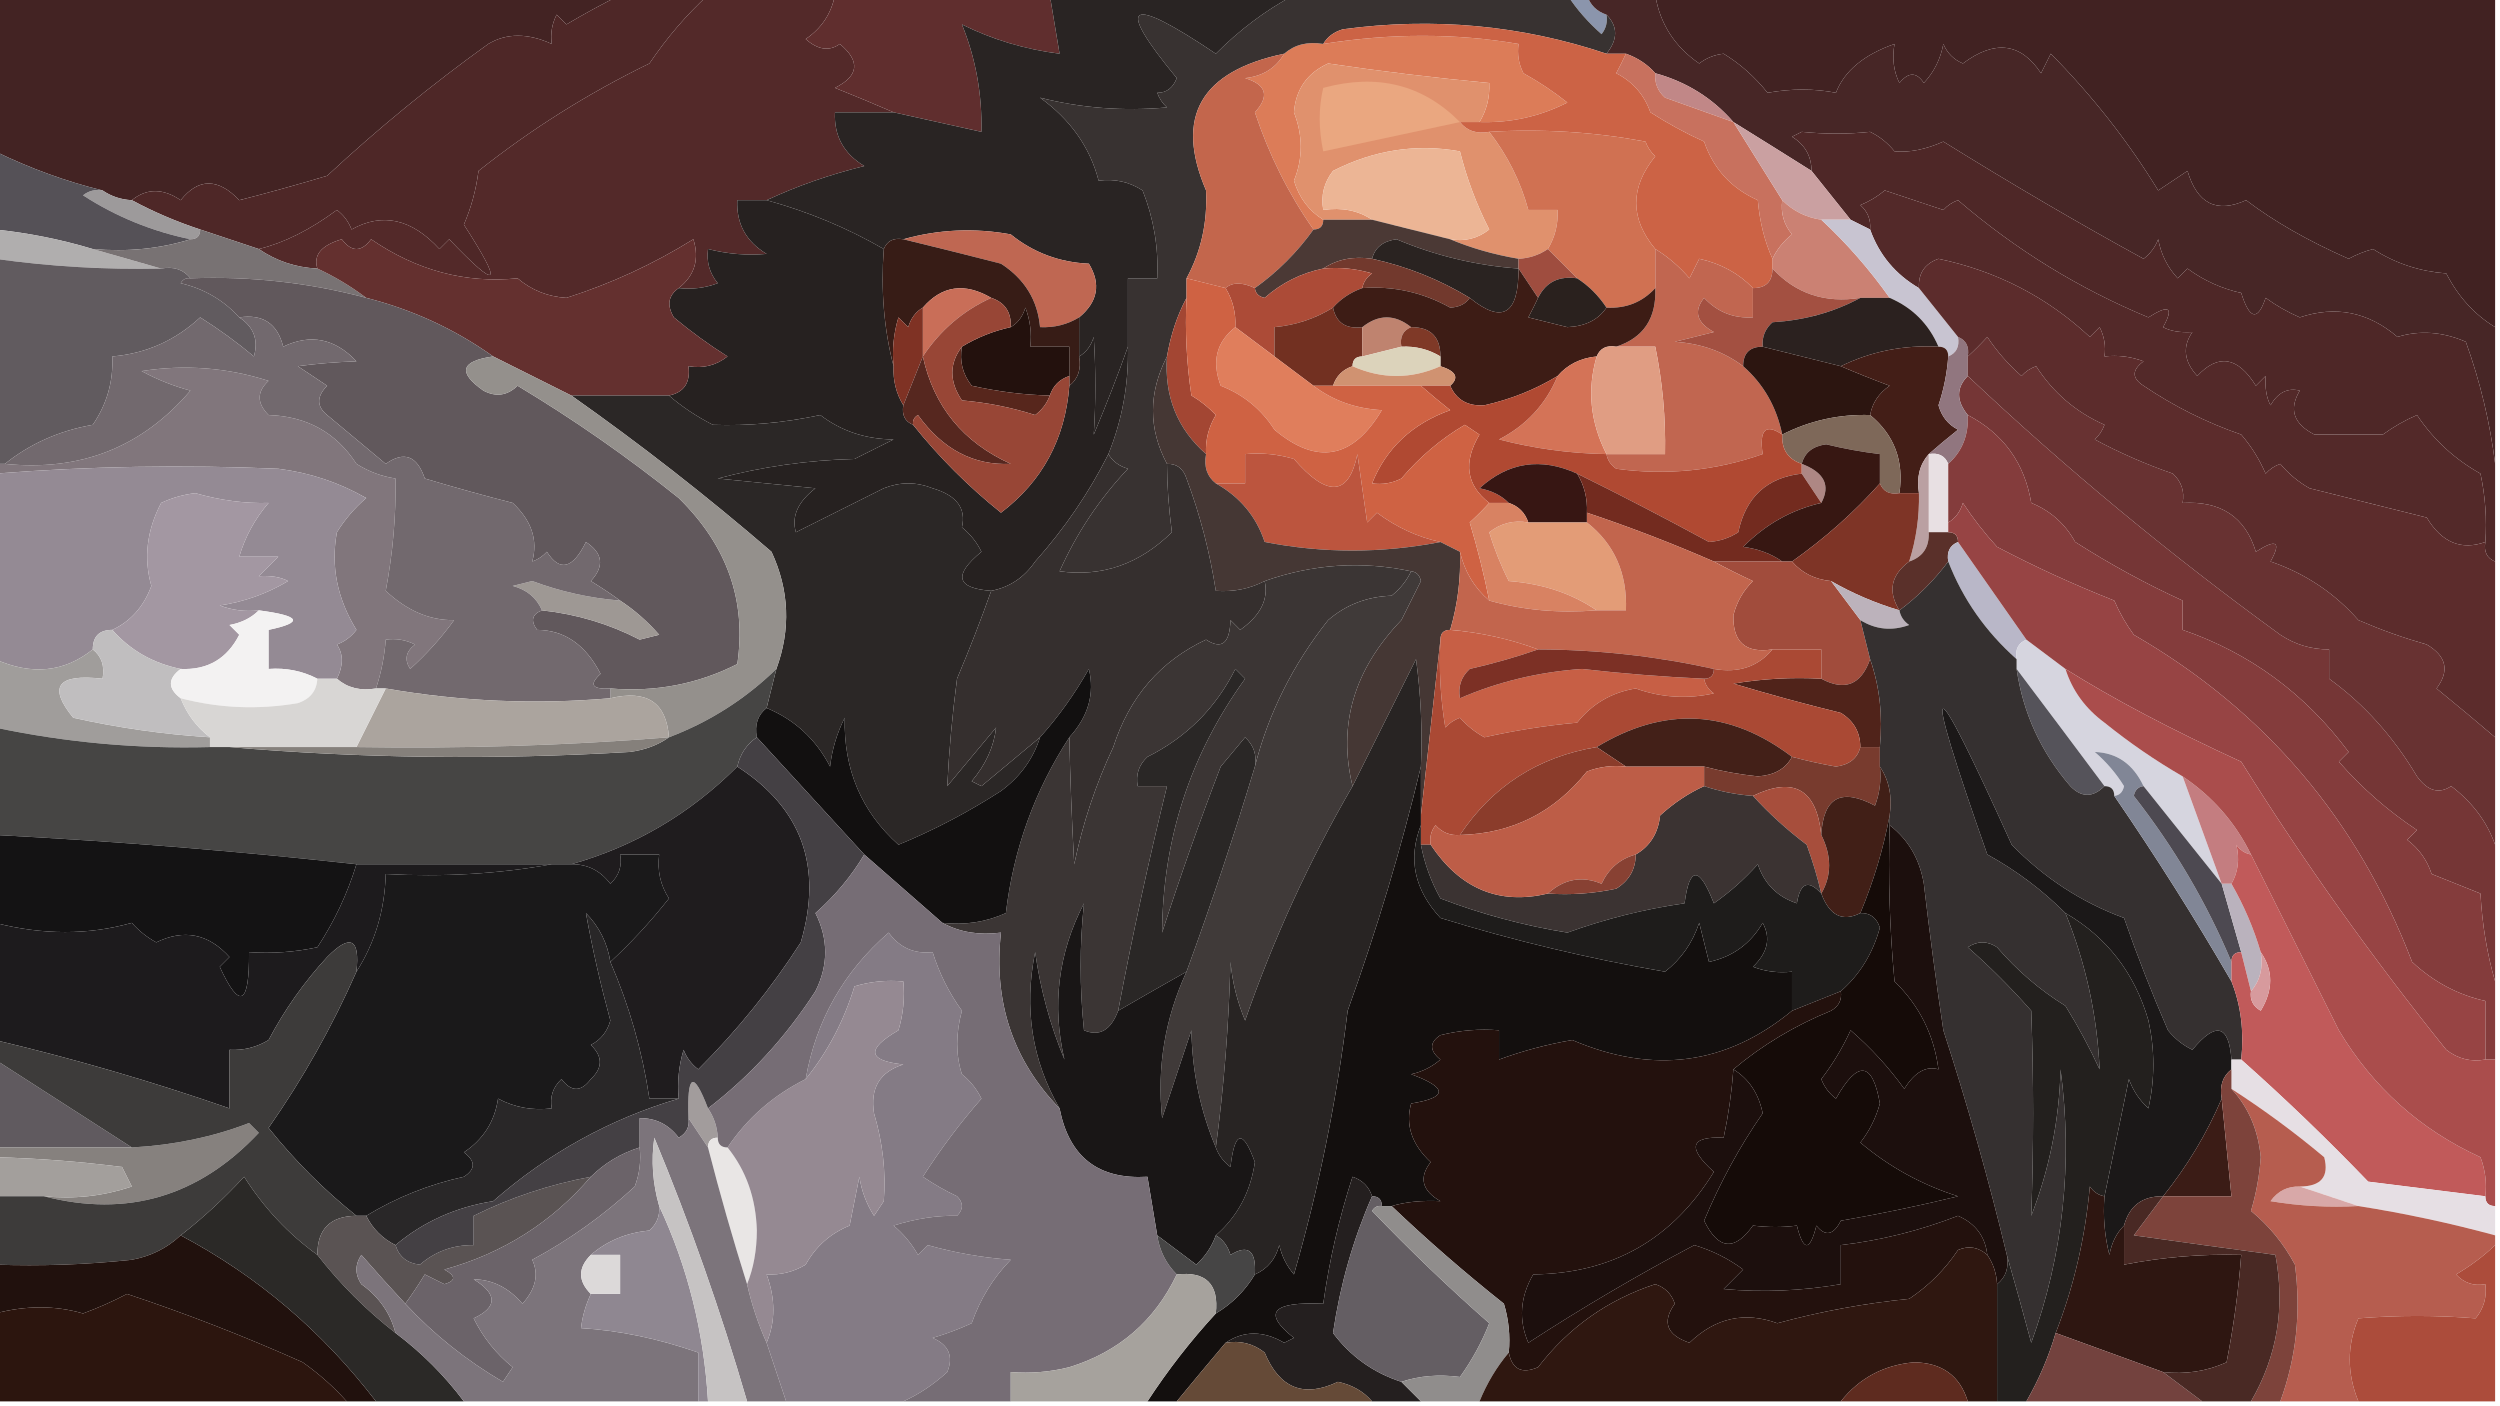 <?xml version="1.0" encoding="UTF-8"?>
<!DOCTYPE svg PUBLIC "-//W3C//DTD SVG 1.1//EN" "http://www.w3.org/Graphics/SVG/1.1/DTD/svg11.dtd">
<svg xmlns="http://www.w3.org/2000/svg" version="1.1" width="256px" height="144px" style="shape-rendering:geometricPrecision; text-rendering:geometricPrecision; image-rendering:optimizeQuality; fill-rule:evenodd; clip-rule:evenodd" xmlns:xlink="http://www.w3.org/1999/xlink">
<g><path style="opacity:1" fill="#432323" d="M -0.5,-0.5 C 20.833,-0.5 42.167,-0.5 63.5,-0.5C 61.709,0.391 59.876,1.391 58,2.5C 57.667,2.167 57.333,1.833 57,1.5C 56.517,2.448 56.35,3.448 56.5,4.5C 54.042,3.377 51.875,3.377 50,4.5C 44.235,8.638 38.735,13.139 33.5,18C 30.51,18.897 27.51,19.731 24.5,20.5C 22.326,18.219 20.326,18.219 18.5,20.5C 16.684,19.265 15.017,19.265 13.5,20.5C 12.391,20.443 11.391,20.11 10.5,19.5C 6.777,18.59 3.111,17.257 -0.5,15.5C -0.5,10.167 -0.5,4.833 -0.5,-0.5 Z"/></g>
<g><path style="opacity:1" fill="#4e2727" d="M 63.5,-0.5 C 66.5,-0.5 69.5,-0.5 72.5,-0.5C 70.296,1.515 68.296,3.849 66.5,6.5C 60.245,9.541 54.412,13.208 49,17.5C 48.749,19.433 48.249,21.266 47.5,23C 51.59,29.333 51.09,29.833 46,24.5C 45.667,24.833 45.333,25.167 45,25.5C 42.144,22.399 39.144,21.732 36,23.5C 35.692,22.692 35.192,22.025 34.5,21.5C 31.743,23.54 29.076,24.874 26.5,25.5C 24.5,24.833 22.5,24.167 20.5,23.5C 18.013,22.677 15.679,21.677 13.5,20.5C 15.017,19.265 16.684,19.265 18.5,20.5C 20.326,18.219 22.326,18.219 24.5,20.5C 27.51,19.731 30.51,18.897 33.5,18C 38.735,13.139 44.235,8.638 50,4.5C 51.875,3.377 54.042,3.377 56.5,4.5C 56.35,3.448 56.517,2.448 57,1.5C 57.333,1.833 57.667,2.167 58,2.5C 59.876,1.391 61.709,0.391 63.5,-0.5 Z"/></g>
<g><path style="opacity:1" fill="#532929" d="M 72.5,-0.5 C 76.833,-0.5 81.167,-0.5 85.5,-0.5C 85.117,1.408 84.117,2.908 82.5,4C 83.76,5.113 84.927,5.28 86,4.5C 88.114,6.271 87.947,7.771 85.5,9C 87.612,9.845 89.612,10.678 91.5,11.5C 89.5,11.5 87.5,11.5 85.5,11.5C 85.393,13.903 86.393,15.736 88.5,17C 84.948,17.878 81.614,19.044 78.5,20.5C 77.5,20.5 76.5,20.5 75.5,20.5C 75.393,22.903 76.393,24.736 78.5,26C 76.512,26.18 74.512,26.014 72.5,25.5C 72.33,26.822 72.663,27.989 73.5,29C 72.207,29.49 70.873,29.657 69.5,29.5C 71.14,28.21 71.64,26.543 71,24.5C 66.909,27.046 62.576,29.046 58,30.5C 56.105,30.385 54.438,29.718 53,28.5C 47.672,29.038 42.672,27.705 38,24.5C 37,25.833 36,25.833 35,24.5C 32.898,25.12 32.065,26.12 32.5,27.5C 30.297,27.396 28.297,26.73 26.5,25.5C 29.076,24.874 31.743,23.54 34.5,21.5C 35.192,22.025 35.692,22.692 36,23.5C 39.144,21.732 42.144,22.399 45,25.5C 45.333,25.167 45.667,24.833 46,24.5C 51.09,29.833 51.59,29.333 47.5,23C 48.249,21.266 48.749,19.433 49,17.5C 54.412,13.208 60.245,9.541 66.5,6.5C 68.296,3.849 70.296,1.515 72.5,-0.5 Z"/></g>
<g><path style="opacity:1" fill="#602e2e" d="M 85.5,-0.5 C 92.833,-0.5 100.167,-0.5 107.5,-0.5C 107.833,1.5 108.167,3.5 108.5,5.5C 104.952,5.051 101.619,4.051 98.5,2.5C 99.909,5.95 100.576,9.616 100.5,13.5C 97.5,12.833 94.5,12.167 91.5,11.5C 89.612,10.678 87.612,9.845 85.5,9C 87.947,7.771 88.114,6.271 86,4.5C 84.927,5.28 83.76,5.113 82.5,4C 84.117,2.908 85.117,1.408 85.5,-0.5 Z"/></g>
<g><path style="opacity:1" fill="#412222" d="M 169.5,-0.5 C 198.167,-0.5 226.833,-0.5 255.5,-0.5C 255.5,10.833 255.5,22.167 255.5,33.5C 253.381,32.209 251.715,30.375 250.5,28C 247.748,27.788 245.248,26.955 243,25.5C 242.127,25.735 241.293,26.069 240.5,26.5C 236.344,24.666 232.844,22.666 230,20.5C 226.993,21.87 224.993,20.87 224,17.5C 223,18.167 222,18.833 221,19.5C 217.892,14.432 214.225,9.765 210,5.5C 209.667,6.167 209.333,6.833 209,7.5C 206.937,4.38 204.27,4.047 201,6.5C 200.055,6.095 199.388,5.428 199,4.5C 198.71,6.044 198.044,7.377 197,8.5C 196.259,7.359 195.425,7.359 194.5,8.5C 193.904,7.284 193.737,5.951 194,4.5C 190.85,5.609 188.85,7.275 188,9.5C 185.783,9.063 183.449,9.063 181,9.5C 179.705,7.878 178.205,6.545 176.5,5.5C 175.558,5.608 174.725,5.941 174,6.5C 171.489,4.778 169.989,2.445 169.5,-0.5 Z"/></g>
<g><path style="opacity:1" fill="#8b95ac" d="M 160.5,-0.5 C 161.167,-0.5 161.833,-0.5 162.5,-0.5C 162.833,0.5 163.5,1.167 164.5,1.5C 164.631,2.239 164.464,2.906 164,3.5C 162.624,2.295 161.458,0.962 160.5,-0.5 Z"/></g>
<g><path style="opacity:1" fill="#472626" d="M 162.5,-0.5 C 164.833,-0.5 167.167,-0.5 169.5,-0.5C 169.989,2.445 171.489,4.778 174,6.5C 174.725,5.941 175.558,5.608 176.5,5.5C 178.205,6.545 179.705,7.878 181,9.5C 183.449,9.063 185.783,9.063 188,9.5C 188.85,7.275 190.85,5.609 194,4.5C 193.737,5.951 193.904,7.284 194.5,8.5C 195.425,7.359 196.259,7.359 197,8.5C 198.044,7.377 198.71,6.044 199,4.5C 199.388,5.428 200.055,6.095 201,6.5C 204.27,4.047 206.937,4.38 209,7.5C 209.333,6.833 209.667,6.167 210,5.5C 214.225,9.765 217.892,14.432 221,19.5C 222,18.833 223,18.167 224,17.5C 224.993,20.87 226.993,21.87 230,20.5C 232.844,22.666 236.344,24.666 240.5,26.5C 241.293,26.069 242.127,25.735 243,25.5C 245.248,26.955 247.748,27.788 250.5,28C 251.715,30.375 253.381,32.209 255.5,33.5C 255.5,38.167 255.5,42.833 255.5,47.5C 254.986,43.301 253.986,39.134 252.5,35C 250.109,33.965 247.776,33.798 245.5,34.5C 242.495,31.937 239.162,31.271 235.5,32.5C 234.252,31.96 233.085,31.293 232,30.5C 231.195,32.901 230.362,32.734 229.5,30C 227.481,29.55 225.648,28.717 224,27.5C 223.667,27.833 223.333,28.167 223,28.5C 221.956,27.377 221.29,26.044 221,24.5C 220.692,25.308 220.192,25.975 219.5,26.5C 212.937,22.913 206.103,18.913 199,14.5C 197.212,15.3 195.545,15.634 194,15.5C 193.311,14.643 192.478,13.977 191.5,13.5C 189.255,13.745 186.922,13.745 184.5,13.5C 184.167,13.667 183.833,13.833 183.5,14C 184.823,14.816 185.489,15.983 185.5,17.5C 182.816,15.807 180.149,14.14 177.5,12.5C 175.371,10.05 172.704,8.383 169.5,7.5C 168.71,6.599 167.71,5.932 166.5,5.5C 165.833,5.5 165.167,5.5 164.5,5.5C 165.686,4.039 165.686,2.705 164.5,1.5C 163.5,1.167 162.833,0.5 162.5,-0.5 Z"/></g>
<g><path style="opacity:1" fill="#dc7c58" d="M 151.5,12.5 C 152.234,11.292 152.567,9.959 152.5,8.5C 146.981,7.983 141.481,7.316 136,6.5C 133.857,7.477 132.69,9.144 132.5,11.5C 133.428,13.894 133.428,16.227 132.5,18.5C 133.035,20.261 134.035,21.594 135.5,22.5C 135.5,23.167 135.167,23.5 134.5,23.5C 131.942,19.855 129.942,15.855 128.5,11.5C 130.022,9.844 129.689,8.677 127.5,8C 129.32,7.8 130.653,6.966 131.5,5.5C 132.568,4.566 133.901,4.232 135.5,4.5C 142.38,3.394 149.046,3.394 155.5,4.5C 155.351,5.552 155.517,6.552 156,7.5C 157.586,8.376 159.086,9.376 160.5,10.5C 157.673,11.932 154.673,12.599 151.5,12.5 Z"/></g>
<g><path style="opacity:1" fill="#c18787" d="M 169.5,7.5 C 172.704,8.383 175.371,10.05 177.5,12.5C 175.188,11.681 172.854,10.847 170.5,10C 169.748,9.329 169.414,8.496 169.5,7.5 Z"/></g>
<g><path style="opacity:1" fill="#e0916d" d="M 151.5,12.5 C 150.833,12.5 150.167,12.5 149.5,12.5C 150.209,13.404 151.209,13.737 152.5,13.5C 154.38,15.926 155.713,18.592 156.5,21.5C 157.5,21.5 158.5,21.5 159.5,21.5C 159.567,22.959 159.234,24.292 158.5,25.5C 157.609,26.11 156.609,26.443 155.5,26.5C 152.99,26.073 150.657,25.407 148.5,24.5C 149.978,24.762 151.311,24.429 152.5,23.5C 151.195,20.947 150.195,18.28 149.5,15.5C 145.034,14.691 140.701,15.358 136.5,17.5C 135.571,18.689 135.238,20.022 135.5,21.5C 137.415,21.215 139.081,21.549 140.5,22.5C 138.833,22.5 137.167,22.5 135.5,22.5C 134.035,21.594 133.035,20.261 132.5,18.5C 133.428,16.227 133.428,13.894 132.5,11.5C 132.69,9.144 133.857,7.477 136,6.5C 141.481,7.316 146.981,7.983 152.5,8.5C 152.567,9.959 152.234,11.292 151.5,12.5 Z"/></g>
<g><path style="opacity:1" fill="#383231" d="M 132.5,-0.5 C 141.833,-0.5 151.167,-0.5 160.5,-0.5C 161.458,0.962 162.624,2.295 164,3.5C 164.464,2.906 164.631,2.239 164.5,1.5C 165.686,2.705 165.686,4.039 164.5,5.5C 155.78,2.577 146.78,1.744 137.5,3C 136.584,3.278 135.918,3.778 135.5,4.5C 133.901,4.232 132.568,4.566 131.5,5.5C 122.938,7.298 120.271,11.964 123.5,19.5C 123.655,22.768 122.989,25.768 121.5,28.5C 121.5,29.167 121.5,29.833 121.5,30.5C 120.542,32.302 119.875,34.302 119.5,36.5C 117.587,40.242 117.587,43.908 119.5,47.5C 119.507,49.666 119.674,52 120,54.5C 116.671,57.769 112.837,59.102 108.5,58.5C 110.245,54.592 112.578,51.092 115.5,48C 114.584,47.722 113.918,47.222 113.5,46.5C 114.919,42.985 115.586,39.319 115.5,35.5C 115.5,33.167 115.5,30.833 115.5,28.5C 116.5,28.5 117.5,28.5 118.5,28.5C 118.649,25.393 118.149,22.393 117,19.5C 115.644,18.62 114.144,18.287 112.5,18.5C 111.608,15.072 109.608,12.239 106.5,10C 110.706,11.072 115.039,11.406 119.5,11C 119.043,10.586 118.709,10.086 118.5,9.5C 119.441,9.511 120.108,9.011 120.5,8C 114.113,0.249 115.447,-0.585 124.5,5.5C 126.926,3.059 129.593,1.059 132.5,-0.5 Z"/></g>
<g><path style="opacity:1" fill="#eaa780" d="M 149.5,12.5 C 144.827,13.503 140.161,14.503 135.5,15.5C 135.014,13.193 135.014,11.027 135.5,9C 141.032,7.495 145.699,8.662 149.5,12.5 Z"/></g>
<g><path style="opacity:1" fill="#c3664c" d="M 131.5,5.5 C 130.653,6.966 129.32,7.8 127.5,8C 129.689,8.677 130.022,9.844 128.5,11.5C 129.942,15.855 131.942,19.855 134.5,23.5C 132.833,25.833 130.833,27.833 128.5,29.5C 127.202,28.884 126.202,28.884 125.5,29.5C 124.167,29.167 122.833,28.833 121.5,28.5C 122.989,25.768 123.655,22.768 123.5,19.5C 120.271,11.964 122.938,7.298 131.5,5.5 Z"/></g>
<g><path style="opacity:1" fill="#4e2727" d="M 255.5,47.5 C 255.5,50.833 255.5,54.167 255.5,57.5C 254.662,57.158 254.328,56.492 254.5,55.5C 254.663,53.143 254.497,50.81 254,48.5C 251.357,47.024 249.19,45.024 247.5,42.5C 246.252,43.04 245.085,43.707 244,44.5C 241.651,44.484 239.318,44.484 237,44.5C 234.853,43.404 234.353,41.904 235.5,40C 234.258,39.689 233.258,40.189 232.5,41.5C 232.089,40.738 231.923,39.738 232,38.5C 231.667,38.833 231.333,39.167 231,39.5C 229.152,36.522 227.152,36.188 225,38.5C 223.632,37.007 223.465,35.507 224.5,34C 223.262,34.077 222.262,33.911 221.5,33.5C 222.629,31.471 222.129,31.137 220,32.5C 212.88,29.554 206.38,25.554 200.5,20.5C 199.914,20.709 199.414,21.043 199,21.5C 197,20.833 195,20.167 193,19.5C 192.25,20.126 191.416,20.626 190.5,21C 191.252,21.671 191.586,22.504 191.5,23.5C 190.833,23.167 190.167,22.833 189.5,22.5C 188.167,20.833 186.833,19.167 185.5,17.5C 185.489,15.983 184.823,14.816 183.5,14C 183.833,13.833 184.167,13.667 184.5,13.5C 186.922,13.745 189.255,13.745 191.5,13.5C 192.478,13.977 193.311,14.643 194,15.5C 195.545,15.634 197.212,15.3 199,14.5C 206.103,18.913 212.937,22.913 219.5,26.5C 220.192,25.975 220.692,25.308 221,24.5C 221.29,26.044 221.956,27.377 223,28.5C 223.333,28.167 223.667,27.833 224,27.5C 225.648,28.717 227.481,29.55 229.5,30C 230.362,32.734 231.195,32.901 232,30.5C 233.085,31.293 234.252,31.96 235.5,32.5C 239.162,31.271 242.495,31.937 245.5,34.5C 247.776,33.798 250.109,33.965 252.5,35C 253.986,39.134 254.986,43.301 255.5,47.5 Z"/></g>
<g><path style="opacity:1" fill="#ecb595" d="M 148.5,24.5 C 145.833,23.833 143.167,23.167 140.5,22.5C 139.081,21.549 137.415,21.215 135.5,21.5C 135.238,20.022 135.571,18.689 136.5,17.5C 140.701,15.358 145.034,14.691 149.5,15.5C 150.195,18.28 151.195,20.947 152.5,23.5C 151.311,24.429 149.978,24.762 148.5,24.5 Z"/></g>
<g><path style="opacity:1" fill="#d07152" d="M 152.5,13.5 C 157.875,13.172 163.208,13.505 168.5,14.5C 168.709,15.086 169.043,15.586 169.5,16C 166.901,19.207 166.901,22.374 169.5,25.5C 169.5,26.833 169.5,28.167 169.5,29.5C 168.18,30.942 166.514,31.608 164.5,31.5C 163.694,30.272 162.694,29.272 161.5,28.5C 160.5,27.5 159.5,26.5 158.5,25.5C 159.234,24.292 159.567,22.959 159.5,21.5C 158.5,21.5 157.5,21.5 156.5,21.5C 155.713,18.592 154.38,15.926 152.5,13.5 Z"/></g>
<g><path style="opacity:1" fill="#292423" d="M 107.5,-0.5 C 115.833,-0.5 124.167,-0.5 132.5,-0.5C 129.593,1.059 126.926,3.059 124.5,5.5C 115.447,-0.585 114.113,0.249 120.5,8C 120.108,9.011 119.441,9.511 118.5,9.5C 118.709,10.086 119.043,10.586 119.5,11C 115.039,11.406 110.706,11.072 106.5,10C 109.608,12.239 111.608,15.072 112.5,18.5C 114.144,18.287 115.644,18.62 117,19.5C 118.149,22.393 118.649,25.393 118.5,28.5C 117.5,28.5 116.5,28.5 115.5,28.5C 115.5,30.833 115.5,33.167 115.5,35.5C 114.462,38.429 113.296,41.429 112,44.5C 112.215,41.189 112.215,37.856 112,34.5C 111.722,35.416 111.222,36.083 110.5,36.5C 110.5,35.167 110.5,33.833 110.5,32.5C 112.424,30.91 112.757,29.076 111.5,27C 108.475,26.866 105.808,25.866 103.5,24C 99.779,23.322 96.112,23.489 92.5,24.5C 91.508,24.328 90.842,24.662 90.5,25.5C 86.765,23.342 82.765,21.675 78.5,20.5C 81.614,19.044 84.948,17.878 88.5,17C 86.393,15.736 85.393,13.903 85.5,11.5C 87.5,11.5 89.5,11.5 91.5,11.5C 94.5,12.167 97.5,12.833 100.5,13.5C 100.576,9.616 99.909,5.95 98.5,2.5C 101.619,4.051 104.952,5.051 108.5,5.5C 108.167,3.5 107.833,1.5 107.5,-0.5 Z"/></g>
<g><path style="opacity:1" fill="#9d9a9b" d="M 10.5,19.5 C 11.391,20.11 12.391,20.443 13.5,20.5C 15.679,21.677 18.013,22.677 20.5,23.5C 20.5,24.167 20.167,24.5 19.5,24.5C 15.542,23.681 11.875,22.181 8.5,20C 9.094,19.536 9.761,19.369 10.5,19.5 Z"/></g>
<g><path style="opacity:1" fill="#c8715e" d="M 166.5,5.5 C 167.71,5.932 168.71,6.599 169.5,7.5C 169.414,8.496 169.748,9.329 170.5,10C 172.854,10.847 175.188,11.681 177.5,12.5C 179.167,15.167 180.833,17.833 182.5,20.5C 182.33,21.822 182.663,22.989 183.5,24C 182.619,24.708 181.953,25.542 181.5,26.5C 180.691,24.708 180.191,22.708 180,20.5C 177.294,19.295 175.461,17.295 174.5,14.5C 172.587,13.627 170.753,12.627 169,11.5C 168.363,9.697 167.197,8.364 165.5,7.5C 165.863,6.817 166.196,6.15 166.5,5.5 Z"/></g>
<g><path style="opacity:1" fill="#caa0a1" d="M 177.5,12.5 C 180.149,14.14 182.816,15.807 185.5,17.5C 186.833,19.167 188.167,20.833 189.5,22.5C 188.5,22.5 187.5,22.5 186.5,22.5C 184.938,22.267 183.605,21.601 182.5,20.5C 180.833,17.833 179.167,15.167 177.5,12.5 Z"/></g>
<g><path style="opacity:1" fill="#532929" d="M 254.5,55.5 C 252.035,56.39 250.035,55.557 248.5,53C 244.5,52 240.5,51 236.5,50C 235.354,49.355 234.354,48.522 233.5,47.5C 232.914,47.709 232.414,48.043 232,48.5C 231.365,47.034 230.531,45.7 229.5,44.5C 225.939,43.268 222.606,41.602 219.5,39.5C 218.289,38.726 218.289,37.893 219.5,37C 218.207,36.51 216.873,36.343 215.5,36.5C 215.649,35.448 215.483,34.448 215,33.5C 214.667,33.833 214.333,34.167 214,34.5C 209.624,30.422 204.457,27.755 198.5,26.5C 197.081,27.005 196.415,28.005 196.5,29.5C 194.086,28.089 192.419,26.089 191.5,23.5C 191.586,22.504 191.252,21.671 190.5,21C 191.416,20.626 192.25,20.126 193,19.5C 195,20.167 197,20.833 199,21.5C 199.414,21.043 199.914,20.709 200.5,20.5C 206.38,25.554 212.88,29.554 220,32.5C 222.129,31.137 222.629,31.471 221.5,33.5C 222.262,33.911 223.262,34.077 224.5,34C 223.465,35.507 223.632,37.007 225,38.5C 227.152,36.188 229.152,36.522 231,39.5C 231.333,39.167 231.667,38.833 232,38.5C 231.923,39.738 232.089,40.738 232.5,41.5C 233.258,40.189 234.258,39.689 235.5,40C 234.353,41.904 234.853,43.404 237,44.5C 239.318,44.484 241.651,44.484 244,44.5C 245.085,43.707 246.252,43.04 247.5,42.5C 249.19,45.024 251.357,47.024 254,48.5C 254.497,50.81 254.663,53.143 254.5,55.5 Z"/></g>
<g><path style="opacity:1" fill="#555157" d="M -0.5,15.5 C 3.111,17.257 6.777,18.59 10.5,19.5C 9.761,19.369 9.094,19.536 8.5,20C 11.875,22.181 15.542,23.681 19.5,24.5C 16.375,25.479 13.042,25.813 9.5,25.5C 6.237,24.518 2.903,23.851 -0.5,23.5C -0.5,20.833 -0.5,18.167 -0.5,15.5 Z"/></g>
<g><path style="opacity:1" fill="#cb8173" d="M 182.5,20.5 C 183.605,21.601 184.938,22.267 186.5,22.5C 189.089,24.902 191.422,27.569 193.5,30.5C 192.5,30.5 191.5,30.5 190.5,30.5C 186.888,31.076 183.888,30.076 181.5,27.5C 181.5,27.167 181.5,26.833 181.5,26.5C 181.953,25.542 182.619,24.708 183.5,24C 182.663,22.989 182.33,21.822 182.5,20.5 Z"/></g>
<g><path style="opacity:1" fill="#4b3935" d="M 135.5,22.5 C 137.167,22.5 138.833,22.5 140.5,22.5C 143.167,23.167 145.833,23.833 148.5,24.5C 150.657,25.407 152.99,26.073 155.5,26.5C 155.5,26.833 155.5,27.167 155.5,27.5C 151.178,27.191 147.011,26.191 143,24.5C 141.624,24.684 140.791,25.351 140.5,26.5C 138.585,26.215 136.919,26.549 135.5,27.5C 133.243,27.962 131.243,28.962 129.5,30.5C 128.893,30.376 128.56,30.043 128.5,29.5C 130.833,27.833 132.833,25.833 134.5,23.5C 135.167,23.5 135.5,23.167 135.5,22.5 Z"/></g>
<g><path style="opacity:1" fill="#2a2321" d="M 155.5,27.5 C 155.512,32.213 153.846,33.213 150.5,30.5C 147.397,28.616 144.063,27.282 140.5,26.5C 140.791,25.351 141.624,24.684 143,24.5C 147.011,26.191 151.178,27.191 155.5,27.5 Z"/></g>
<g><path style="opacity:1" fill="#9f4d3f" d="M 158.5,25.5 C 159.5,26.5 160.5,27.5 161.5,28.5C 159.62,28.229 158.287,28.896 157.5,30.5C 156.833,29.5 156.167,28.5 155.5,27.5C 155.5,27.167 155.5,26.833 155.5,26.5C 156.609,26.443 157.609,26.11 158.5,25.5 Z"/></g>
<g><path style="opacity:1" fill="#cc6345" d="M 164.5,5.5 C 165.167,5.5 165.833,5.5 166.5,5.5C 166.196,6.15 165.863,6.817 165.5,7.5C 167.197,8.364 168.363,9.697 169,11.5C 170.753,12.627 172.587,13.627 174.5,14.5C 175.461,17.295 177.294,19.295 180,20.5C 180.191,22.708 180.691,24.708 181.5,26.5C 181.5,26.833 181.5,27.167 181.5,27.5C 181.5,28.833 180.833,29.5 179.5,29.5C 178.042,27.989 176.209,26.989 174,26.5C 173.667,27.167 173.333,27.833 173,28.5C 171.961,27.29 170.794,26.29 169.5,25.5C 166.901,22.374 166.901,19.207 169.5,16C 169.043,15.586 168.709,15.086 168.5,14.5C 163.208,13.505 157.875,13.172 152.5,13.5C 151.209,13.737 150.209,13.404 149.5,12.5C 150.167,12.5 150.833,12.5 151.5,12.5C 154.673,12.599 157.673,11.932 160.5,10.5C 159.086,9.376 157.586,8.376 156,7.5C 155.517,6.552 155.351,5.552 155.5,4.5C 149.046,3.394 142.38,3.394 135.5,4.5C 135.918,3.778 136.584,3.278 137.5,3C 146.78,1.744 155.78,2.577 164.5,5.5 Z"/></g>
<g><path style="opacity:1" fill="#b0aeae" d="M -0.5,23.5 C 2.903,23.851 6.237,24.518 9.5,25.5C 11.833,26.167 14.167,26.833 16.5,27.5C 10.797,27.625 5.13,27.292 -0.5,26.5C -0.5,25.5 -0.5,24.5 -0.5,23.5 Z"/></g>
<g><path style="opacity:1" fill="#787273" d="M 20.5,23.5 C 22.5,24.167 24.5,24.833 26.5,25.5C 28.297,26.73 30.297,27.396 32.5,27.5C 34.261,28.313 35.928,29.313 37.5,30.5C 31.616,28.934 25.616,28.268 19.5,28.5C 18.791,27.596 17.791,27.263 16.5,27.5C 14.167,26.833 11.833,26.167 9.5,25.5C 13.042,25.813 16.375,25.479 19.5,24.5C 20.167,24.5 20.5,24.167 20.5,23.5 Z"/></g>
<g><path style="opacity:1" fill="#bf6752" d="M 110.5,32.5 C 109.292,33.234 107.959,33.567 106.5,33.5C 106.256,30.737 104.923,28.571 102.5,27C 99.048,26.115 95.714,25.282 92.5,24.5C 96.112,23.489 99.779,23.322 103.5,24C 105.808,25.866 108.475,26.866 111.5,27C 112.757,29.076 112.424,30.91 110.5,32.5 Z"/></g>
<g><path style="opacity:1" fill="#262120" d="M 78.5,20.5 C 82.765,21.675 86.765,23.342 90.5,25.5C 90.183,29.702 90.517,33.702 91.5,37.5C 91.433,38.959 91.766,40.292 92.5,41.5C 92.328,42.492 92.662,43.158 93.5,43.5C 96.146,46.812 99.146,49.812 102.5,52.5C 106.739,49.281 109.073,44.947 109.5,39.5C 110.404,38.791 110.737,37.791 110.5,36.5C 111.222,36.083 111.722,35.416 112,34.5C 112.215,37.856 112.215,41.189 112,44.5C 113.296,41.429 114.462,38.429 115.5,35.5C 115.586,39.319 114.919,42.985 113.5,46.5C 111.518,50.447 109.018,54.114 106,57.5C 104.871,59.141 103.371,60.141 101.5,60.5C 97.921,60.234 97.587,58.901 100.5,56.5C 100.023,55.522 99.357,54.689 98.5,54C 98.959,52.057 97.959,50.724 95.5,50C 93.833,49.333 92.167,49.333 90.5,50C 87.531,51.484 84.531,52.984 81.5,54.5C 81.032,52.887 81.699,51.387 83.5,50C 80.167,49.667 76.833,49.333 73.5,49C 78.051,47.785 82.718,47.119 87.5,47C 88.833,46.333 90.167,45.667 91.5,45C 88.633,44.971 86.133,44.138 84,42.5C 80.263,43.301 76.597,43.634 73,43.5C 71.334,42.652 69.834,41.652 68.5,40.5C 70.048,40.179 70.715,39.179 70.5,37.5C 71.978,37.762 73.311,37.429 74.5,36.5C 72.578,35.289 70.745,33.956 69,32.5C 68.26,31.251 68.427,30.251 69.5,29.5C 70.873,29.657 72.207,29.49 73.5,29C 72.663,27.989 72.33,26.822 72.5,25.5C 74.512,26.014 76.512,26.18 78.5,26C 76.393,24.736 75.393,22.903 75.5,20.5C 76.5,20.5 77.5,20.5 78.5,20.5 Z"/></g>
<g><path style="opacity:1" fill="#371c16" d="M 92.5,24.5 C 95.714,25.282 99.048,26.115 102.5,27C 104.923,28.571 106.256,30.737 106.5,33.5C 107.959,33.567 109.292,33.234 110.5,32.5C 110.5,33.833 110.5,35.167 110.5,36.5C 110.737,37.791 110.404,38.791 109.5,39.5C 109.5,39.167 109.5,38.833 109.5,38.5C 109.5,37.5 109.5,36.5 109.5,35.5C 108.167,35.5 106.833,35.5 105.5,35.5C 105.657,34.127 105.49,32.793 105,31.5C 104.722,32.416 104.222,33.083 103.5,33.5C 103.573,31.973 102.906,30.973 101.5,30.5C 98.784,28.914 96.45,29.247 94.5,31.5C 93.778,31.918 93.278,32.584 93,33.5C 92.667,33.167 92.333,32.833 92,32.5C 91.507,34.134 91.34,35.801 91.5,37.5C 90.517,33.702 90.183,29.702 90.5,25.5C 90.842,24.662 91.508,24.328 92.5,24.5 Z"/></g>
<g><path style="opacity:1" fill="#615b5f" d="M -0.5,26.5 C 5.13,27.292 10.797,27.625 16.5,27.5C 17.791,27.263 18.791,27.596 19.5,28.5C 19.062,28.435 18.728,28.601 18.5,29C 20.887,29.564 22.887,30.73 24.5,32.5C 25.984,33.473 26.484,34.807 26,36.5C 24.255,35.044 22.422,33.711 20.5,32.5C 17.948,34.87 14.948,36.203 11.5,36.5C 11.613,39.049 10.946,41.382 9.5,43.5C 6.083,44.099 3.083,45.432 0.5,47.5C 0.167,47.5 -0.167,47.5 -0.5,47.5C -0.5,40.5 -0.5,33.5 -0.5,26.5 Z"/></g>
<g><path style="opacity:1" fill="#72392d" d="M 135.5,27.5 C 136.919,26.549 138.585,26.215 140.5,26.5C 144.063,27.282 147.397,28.616 150.5,30.5C 150.083,31.124 149.416,31.457 148.5,31.5C 145.694,29.936 142.694,29.27 139.5,29.5C 139.611,28.883 139.944,28.383 140.5,28C 138.866,27.506 137.199,27.34 135.5,27.5 Z"/></g>
<g><path style="opacity:1" fill="#c16650" d="M 169.5,25.5 C 170.794,26.29 171.961,27.29 173,28.5C 173.333,27.833 173.667,27.167 174,26.5C 176.209,26.989 178.042,27.989 179.5,29.5C 179.5,30.5 179.5,31.5 179.5,32.5C 177.516,32.617 175.85,31.95 174.5,30.5C 173.406,31.868 173.74,33.035 175.5,34C 174.167,34.333 172.833,34.667 171.5,35C 174.177,35.168 176.51,36.001 178.5,37.5C 180.588,39.336 181.921,41.669 182.5,44.5C 180.797,43.34 180.131,44.007 180.5,46.5C 175.629,48.208 170.629,48.708 165.5,48C 164.944,47.617 164.611,47.117 164.5,46.5C 166.5,46.5 168.5,46.5 170.5,46.5C 170.577,42.785 170.244,39.118 169.5,35.5C 168.167,35.5 166.833,35.5 165.5,35.5C 168.3,34.587 169.633,32.587 169.5,29.5C 169.5,28.167 169.5,26.833 169.5,25.5 Z"/></g>
<g><path style="opacity:1" fill="#a35041" d="M 181.5,27.5 C 183.888,30.076 186.888,31.076 190.5,30.5C 187.797,31.963 184.797,32.796 181.5,33C 180.748,33.671 180.414,34.504 180.5,35.5C 179.167,35.5 178.5,36.167 178.5,37.5C 176.51,36.001 174.177,35.168 171.5,35C 172.833,34.667 174.167,34.333 175.5,34C 173.74,33.035 173.406,31.868 174.5,30.5C 175.85,31.95 177.516,32.617 179.5,32.5C 179.5,31.5 179.5,30.5 179.5,29.5C 180.833,29.5 181.5,28.833 181.5,27.5 Z"/></g>
<g><path style="opacity:1" fill="#c8c4d1" d="M 186.5,22.5 C 187.5,22.5 188.5,22.5 189.5,22.5C 190.167,22.833 190.833,23.167 191.5,23.5C 192.419,26.089 194.086,28.089 196.5,29.5C 197.833,31.167 199.167,32.833 200.5,34.5C 200.672,35.492 200.338,36.158 199.5,36.5C 199.5,35.833 199.167,35.5 198.5,35.5C 197.5,33.167 195.833,31.5 193.5,30.5C 191.422,27.569 189.089,24.902 186.5,22.5 Z"/></g>
<g><path style="opacity:1" fill="#ac4b37" d="M 135.5,27.5 C 137.199,27.34 138.866,27.506 140.5,28C 139.944,28.383 139.611,28.883 139.5,29.5C 138.29,29.932 137.29,30.599 136.5,31.5C 134.685,32.63 132.685,33.296 130.5,33.5C 130.5,34.5 130.5,35.5 130.5,36.5C 129.167,35.5 127.833,34.5 126.5,33.5C 126.567,32.041 126.234,30.708 125.5,29.5C 126.202,28.884 127.202,28.884 128.5,29.5C 128.56,30.043 128.893,30.376 129.5,30.5C 131.243,28.962 133.243,27.962 135.5,27.5 Z"/></g>
<g><path style="opacity:1" fill="#2a211e" d="M 161.5,28.5 C 162.694,29.272 163.694,30.272 164.5,31.5C 163.666,32.748 162.333,33.415 160.5,33.5C 159.167,33.167 157.833,32.833 156.5,32.5C 156.863,31.817 157.196,31.15 157.5,30.5C 158.287,28.896 159.62,28.229 161.5,28.5 Z"/></g>
<g><path style="opacity:1" fill="#c96e58" d="M 101.5,30.5 C 98.615,31.816 96.281,33.816 94.5,36.5C 94.5,34.833 94.5,33.167 94.5,31.5C 96.45,29.247 98.784,28.914 101.5,30.5 Z"/></g>
<g><path style="opacity:1" fill="#2b211f" d="M 190.5,30.5 C 191.5,30.5 192.5,30.5 193.5,30.5C 195.833,31.5 197.5,33.167 198.5,35.5C 194.921,35.316 191.587,35.983 188.5,37.5C 185.833,36.833 183.167,36.167 180.5,35.5C 180.414,34.504 180.748,33.671 181.5,33C 184.797,32.796 187.797,31.963 190.5,30.5 Z"/></g>
<g><path style="opacity:1" fill="#64302f" d="M 69.5,29.5 C 68.427,30.251 68.26,31.251 69,32.5C 70.745,33.956 72.578,35.289 74.5,36.5C 73.311,37.429 71.978,37.762 70.5,37.5C 70.715,39.179 70.048,40.179 68.5,40.5C 65.167,40.5 61.833,40.5 58.5,40.5C 55.86,39.18 53.193,37.847 50.5,36.5C 46.584,33.711 42.251,31.71 37.5,30.5C 35.928,29.313 34.261,28.313 32.5,27.5C 32.065,26.12 32.898,25.12 35,24.5C 36,25.833 37,25.833 38,24.5C 42.672,27.705 47.672,29.038 53,28.5C 54.438,29.718 56.105,30.385 58,30.5C 62.576,29.046 66.909,27.046 71,24.5C 71.64,26.543 71.14,28.21 69.5,29.5 Z"/></g>
<g><path style="opacity:1" fill="#723021" d="M 136.5,31.5 C 136.821,33.048 137.821,33.715 139.5,33.5C 139.5,34.5 139.5,35.5 139.5,36.5C 138.833,36.5 138.5,36.833 138.5,37.5C 137.5,37.833 136.833,38.5 136.5,39.5C 135.833,39.5 135.167,39.5 134.5,39.5C 133.167,38.5 131.833,37.5 130.5,36.5C 130.5,35.5 130.5,34.5 130.5,33.5C 132.685,33.296 134.685,32.63 136.5,31.5 Z"/></g>
<g><path style="opacity:1" fill="#bf836f" d="M 144.5,33.5 C 143.662,33.842 143.328,34.508 143.5,35.5C 142.167,35.833 140.833,36.167 139.5,36.5C 139.5,35.5 139.5,34.5 139.5,33.5C 141.167,32.167 142.833,32.167 144.5,33.5 Z"/></g>
<g><path style="opacity:1" fill="#7f3927" d="M 144.5,33.5 C 146.5,33.5 147.5,34.5 147.5,36.5C 146.292,35.766 144.959,35.433 143.5,35.5C 143.328,34.508 143.662,33.842 144.5,33.5 Z"/></g>
<g><path style="opacity:1" fill="#7f3224" d="M 94.5,31.5 C 94.5,33.167 94.5,34.833 94.5,36.5C 93.833,38.167 93.167,39.833 92.5,41.5C 91.766,40.292 91.433,38.959 91.5,37.5C 91.34,35.801 91.507,34.134 92,32.5C 92.333,32.833 92.667,33.167 93,33.5C 93.278,32.584 93.778,31.918 94.5,31.5 Z"/></g>
<g><path style="opacity:1" fill="#3d1c15" d="M 155.5,27.5 C 156.167,28.5 156.833,29.5 157.5,30.5C 157.196,31.15 156.863,31.817 156.5,32.5C 157.833,32.833 159.167,33.167 160.5,33.5C 162.333,33.415 163.666,32.748 164.5,31.5C 166.514,31.608 168.18,30.942 169.5,29.5C 169.633,32.587 168.3,34.587 165.5,35.5C 164.508,35.328 163.842,35.662 163.5,36.5C 161.847,36.66 160.514,37.326 159.5,38.5C 157.208,39.891 154.708,40.891 152,41.5C 150.301,41.613 149.134,40.947 148.5,39.5C 149.439,38.673 149.105,38.006 147.5,37.5C 147.5,37.167 147.5,36.833 147.5,36.5C 147.5,34.5 146.5,33.5 144.5,33.5C 142.833,32.167 141.167,32.167 139.5,33.5C 137.821,33.715 136.821,33.048 136.5,31.5C 137.29,30.599 138.29,29.932 139.5,29.5C 142.694,29.27 145.694,29.936 148.5,31.5C 149.416,31.457 150.083,31.124 150.5,30.5C 153.846,33.213 155.512,32.213 155.5,27.5 Z"/></g>
<g><path style="opacity:1" fill="#23110d" d="M 109.5,38.5 C 108.5,38.833 107.833,39.5 107.5,40.5C 104.902,40.445 102.236,40.111 99.5,39.5C 98.571,38.311 98.238,36.978 98.5,35.5C 100.05,34.559 101.716,33.892 103.5,33.5C 104.222,33.083 104.722,32.416 105,31.5C 105.49,32.793 105.657,34.127 105.5,35.5C 106.833,35.5 108.167,35.5 109.5,35.5C 109.5,36.5 109.5,37.5 109.5,38.5 Z"/></g>
<g><path style="opacity:1" fill="#dcd3bb" d="M 143.5,35.5 C 144.959,35.433 146.292,35.766 147.5,36.5C 147.5,36.833 147.5,37.167 147.5,37.5C 144.5,38.833 141.5,38.833 138.5,37.5C 138.5,36.833 138.833,36.5 139.5,36.5C 140.833,36.167 142.167,35.833 143.5,35.5 Z"/></g>
<g><path style="opacity:1" fill="#d09271" d="M 138.5,37.5 C 141.5,38.833 144.5,38.833 147.5,37.5C 149.105,38.006 149.439,38.673 148.5,39.5C 147.5,39.5 146.5,39.5 145.5,39.5C 142.5,39.5 139.5,39.5 136.5,39.5C 136.833,38.5 137.5,37.833 138.5,37.5 Z"/></g>
<g><path style="opacity:1" fill="#2c1510" d="M 180.5,35.5 C 183.167,36.167 185.833,36.833 188.5,37.5C 190.042,38.163 191.709,38.83 193.5,39.5C 192.388,40.265 191.721,41.265 191.5,42.5C 188.308,42.404 185.308,43.071 182.5,44.5C 181.921,41.669 180.588,39.336 178.5,37.5C 178.5,36.167 179.167,35.5 180.5,35.5 Z"/></g>
<g><path style="opacity:1" fill="#431e17" d="M 198.5,35.5 C 199.167,35.5 199.5,35.833 199.5,36.5C 199.38,38.199 199.046,39.865 198.5,41.5C 198.818,42.647 199.484,43.481 200.5,44C 199.429,44.852 198.429,45.685 197.5,46.5C 196.566,47.568 196.232,48.901 196.5,50.5C 195.833,50.5 195.167,50.5 194.5,50.5C 194.984,47.212 193.984,44.545 191.5,42.5C 191.721,41.265 192.388,40.265 193.5,39.5C 191.709,38.83 190.042,38.163 188.5,37.5C 191.587,35.983 194.921,35.316 198.5,35.5 Z"/></g>
<g><path style="opacity:1" fill="#57261c" d="M 98.5,35.5 C 98.238,36.978 98.571,38.311 99.5,39.5C 102.236,40.111 104.902,40.445 107.5,40.5C 107.217,41.289 106.717,41.956 106,42.5C 103.595,41.726 101.095,41.226 98.5,41C 97.193,39.056 97.193,37.223 98.5,35.5 Z"/></g>
<g><path style="opacity:1" fill="#753636" d="M 201.5,38.5 C 211.502,47.938 222.169,56.771 233.5,65C 235.025,66.009 236.692,66.509 238.5,66.5C 238.5,67.5 238.5,68.5 238.5,69.5C 242.064,72.077 245.064,75.41 247.5,79.5C 248.59,81.003 249.757,81.336 251,80.5C 253.163,82.141 254.663,84.141 255.5,86.5C 255.5,91.167 255.5,95.833 255.5,100.5C 254.681,97.695 254.181,94.695 254,91.5C 252.333,90.833 250.667,90.167 249,89.5C 248.535,88.069 247.701,86.903 246.5,86C 246.833,85.667 247.167,85.333 247.5,85C 244.537,83.039 241.871,80.706 239.5,78C 239.833,77.667 240.167,77.333 240.5,77C 236.055,71.038 230.388,66.872 223.5,64.5C 223.5,63.5 223.5,62.5 223.5,61.5C 219.761,59.794 216.095,57.794 212.5,55.5C 211.472,53.639 209.972,52.305 208,51.5C 207.315,47.414 205.148,44.414 201.5,42.5C 200.314,41.039 200.314,39.705 201.5,38.5 Z"/></g>
<g><path style="opacity:1" fill="#56271f" d="M 94.5,36.5 C 95.623,41.63 98.623,45.297 103.5,47.5C 99.688,47.674 96.521,46.007 94,42.5C 93.601,42.728 93.435,43.062 93.5,43.5C 92.662,43.158 92.328,42.492 92.5,41.5C 93.167,39.833 93.833,38.167 94.5,36.5 Z"/></g>
<g><path style="opacity:1" fill="#e07e5c" d="M 126.5,33.5 C 127.833,34.5 129.167,35.5 130.5,36.5C 131.833,37.5 133.167,38.5 134.5,39.5C 136.476,41.011 138.809,41.844 141.5,42C 138.521,46.999 134.855,47.666 130.5,44C 129.166,41.913 127.333,40.413 125,39.5C 124.059,37.011 124.559,35.011 126.5,33.5 Z"/></g>
<g><path style="opacity:1" fill="#91767f" d="M 200.5,34.5 C 201.338,34.842 201.672,35.508 201.5,36.5C 201.5,37.167 201.5,37.833 201.5,38.5C 200.314,39.705 200.314,41.039 201.5,42.5C 201.598,44.553 200.931,46.22 199.5,47.5C 199.158,46.662 198.492,46.328 197.5,46.5C 198.429,45.685 199.429,44.852 200.5,44C 199.484,43.481 198.818,42.647 198.5,41.5C 199.046,39.865 199.38,38.199 199.5,36.5C 200.338,36.158 200.672,35.492 200.5,34.5 Z"/></g>
<g><path style="opacity:1" fill="#a34633" d="M 121.5,30.5 C 121.335,33.85 121.502,37.183 122,40.5C 122.925,41.047 123.758,41.713 124.5,42.5C 123.754,43.736 123.421,45.069 123.5,46.5C 120.54,43.9 119.206,40.567 119.5,36.5C 119.875,34.302 120.542,32.302 121.5,30.5 Z"/></g>
<g><path style="opacity:1" fill="#d47357" d="M 163.5,36.5 C 162.506,39.897 162.84,43.23 164.5,46.5C 160.78,46.436 157.114,45.936 153.5,45C 156.303,43.549 158.303,41.382 159.5,38.5C 160.514,37.326 161.847,36.66 163.5,36.5 Z"/></g>
<g><path style="opacity:1" fill="#e09d83" d="M 165.5,35.5 C 166.833,35.5 168.167,35.5 169.5,35.5C 170.244,39.118 170.577,42.785 170.5,46.5C 168.5,46.5 166.5,46.5 164.5,46.5C 162.84,43.23 162.506,39.897 163.5,36.5C 163.842,35.662 164.508,35.328 165.5,35.5 Z"/></g>
<g><path style="opacity:1" fill="#7e6859" d="M 191.5,42.5 C 193.984,44.545 194.984,47.212 194.5,50.5C 193.508,50.672 192.842,50.338 192.5,49.5C 192.5,48.5 192.5,47.5 192.5,46.5C 190.658,46.277 188.825,45.943 187,45.5C 185.624,45.684 184.791,46.351 184.5,47.5C 183.094,47.027 182.427,46.027 182.5,44.5C 185.308,43.071 188.308,42.404 191.5,42.5 Z"/></g>
<g><path style="opacity:1" fill="#61585c" d="M 19.5,28.5 C 25.616,28.268 31.616,28.934 37.5,30.5C 42.251,31.71 46.584,33.711 50.5,36.5C 47.174,36.967 46.841,38.134 49.5,40C 50.784,40.684 51.95,40.517 53,39.5C 58.762,42.964 64.262,46.797 69.5,51C 74.456,55.856 76.456,61.523 75.5,68C 71.461,70.05 67.128,70.884 62.5,70.5C 60.621,70.607 60.288,70.107 61.5,69C 59.963,66.02 57.797,64.52 55,64.5C 54.308,63.563 54.475,62.897 55.5,62.5C 59.055,62.887 62.388,63.887 65.5,65.5C 66.167,65.333 66.833,65.167 67.5,65C 66.295,63.624 64.962,62.458 63.5,61.5C 62.602,60.842 61.602,60.176 60.5,59.5C 61.911,57.983 61.744,56.649 60,55.5C 58.654,58.249 57.32,58.583 56,56.5C 55.586,56.957 55.086,57.291 54.5,57.5C 55.108,55.316 54.441,53.316 52.5,51.5C 49.49,50.731 46.49,49.897 43.5,49C 42.708,46.664 41.375,46.164 39.5,47.5C 37.5,45.833 35.5,44.167 33.5,42.5C 32.41,41.609 32.41,40.609 33.5,39.5C 32.5,38.833 31.5,38.167 30.5,37.5C 32.343,37.245 34.343,37.078 36.5,37C 34.294,34.654 31.794,34.154 29,35.5C 28.412,33.137 26.912,32.137 24.5,32.5C 22.887,30.73 20.887,29.564 18.5,29C 18.728,28.601 19.062,28.435 19.5,28.5 Z"/></g>
<g><path style="opacity:1" fill="#81767c" d="M 38.5,70.5 C 36.901,70.768 35.568,70.434 34.5,69.5C 35.171,68.153 35.171,66.986 34.5,66C 35.308,65.692 35.975,65.192 36.5,64.5C 34.524,61.29 33.858,57.957 34.5,54.5C 35.313,53.186 36.313,52.02 37.5,51C 34.708,49.403 31.708,48.403 28.5,48C 18.826,47.574 9.16,47.741 -0.5,48.5C -0.5,48.167 -0.5,47.833 -0.5,47.5C -0.167,47.5 0.167,47.5 0.5,47.5C 8.225,48.297 14.558,45.797 19.5,40C 17.754,39.529 16.087,38.862 14.5,38C 18.905,37.304 23.239,37.637 27.5,39C 26.289,40.113 26.289,41.28 27.5,42.5C 31.429,42.634 34.429,44.301 36.5,47.5C 37.729,48.281 39.062,48.781 40.5,49C 40.566,52.776 40.233,56.609 39.5,60.5C 41.682,62.541 44.016,63.541 46.5,63.5C 45.185,65.316 43.685,66.983 42,68.5C 41.383,67.551 41.549,66.718 42.5,66C 41.552,65.517 40.552,65.35 39.5,65.5C 39.371,67.216 39.038,68.883 38.5,70.5 Z"/></g>
<g><path style="opacity:1" fill="#984636" d="M 101.5,30.5 C 102.906,30.973 103.573,31.973 103.5,33.5C 101.716,33.892 100.05,34.559 98.5,35.5C 97.193,37.223 97.193,39.056 98.5,41C 101.095,41.226 103.595,41.726 106,42.5C 106.717,41.956 107.217,41.289 107.5,40.5C 107.833,39.5 108.5,38.833 109.5,38.5C 109.5,38.833 109.5,39.167 109.5,39.5C 109.073,44.947 106.739,49.281 102.5,52.5C 99.146,49.812 96.146,46.812 93.5,43.5C 93.435,43.062 93.601,42.728 94,42.5C 96.521,46.007 99.688,47.674 103.5,47.5C 98.623,45.297 95.623,41.63 94.5,36.5C 96.281,33.816 98.615,31.816 101.5,30.5 Z"/></g>
<g><path style="opacity:1" fill="#b04932" d="M 159.5,38.5 C 158.303,41.382 156.303,43.549 153.5,45C 157.114,45.936 160.78,46.436 164.5,46.5C 164.611,47.117 164.944,47.617 165.5,48C 170.629,48.708 175.629,48.208 180.5,46.5C 180.131,44.007 180.797,43.34 182.5,44.5C 182.427,46.027 183.094,47.027 184.5,47.5C 184.5,47.833 184.5,48.167 184.5,48.5C 180.93,48.901 178.764,50.901 178,54.5C 177.107,55.081 176.107,55.415 175,55.5C 170.534,53.069 166.034,50.736 161.5,48.5C 157.797,46.814 154.464,47.314 151.5,50C 152.737,50.232 153.737,50.732 154.5,51.5C 153.833,51.5 153.167,51.5 152.5,51.5C 150.143,49.678 149.809,47.345 151.5,44.5C 151,44.167 150.5,43.833 150,43.5C 147.551,44.944 145.385,46.778 143.5,49C 142.552,49.483 141.552,49.65 140.5,49.5C 141.946,45.893 144.612,43.393 148.5,42C 147.429,41.148 146.429,40.315 145.5,39.5C 146.5,39.5 147.5,39.5 148.5,39.5C 149.134,40.947 150.301,41.613 152,41.5C 154.708,40.891 157.208,39.891 159.5,38.5 Z"/></g>
<g><path style="opacity:1" fill="#cf6243" d="M 121.5,28.5 C 122.833,28.833 124.167,29.167 125.5,29.5C 126.234,30.708 126.567,32.041 126.5,33.5C 124.559,35.011 124.059,37.011 125,39.5C 127.333,40.413 129.166,41.913 130.5,44C 134.855,47.666 138.521,46.999 141.5,42C 138.809,41.844 136.476,41.011 134.5,39.5C 135.167,39.5 135.833,39.5 136.5,39.5C 139.5,39.5 142.5,39.5 145.5,39.5C 146.429,40.315 147.429,41.148 148.5,42C 144.612,43.393 141.946,45.893 140.5,49.5C 141.552,49.65 142.552,49.483 143.5,49C 145.385,46.778 147.551,44.944 150,43.5C 150.5,43.833 151,44.167 151.5,44.5C 149.809,47.345 150.143,49.678 152.5,51.5C 151.909,52.151 151.243,52.818 150.5,53.5C 151.295,56.144 151.962,58.811 152.5,61.5C 150.972,60.198 149.972,58.531 149.5,56.5C 148.833,56.167 148.167,55.833 147.5,55.5C 145.158,54.992 142.991,53.992 141,52.5C 140.667,52.833 140.333,53.167 140,53.5C 139.667,51.167 139.333,48.833 139,46.5C 138.115,50.804 135.948,50.97 132.5,47C 130.866,46.507 129.199,46.34 127.5,46.5C 127.5,47.5 127.5,48.5 127.5,49.5C 126.5,49.5 125.5,49.5 124.5,49.5C 123.596,48.791 123.263,47.791 123.5,46.5C 123.421,45.069 123.754,43.736 124.5,42.5C 123.758,41.713 122.925,41.047 122,40.5C 121.502,37.183 121.335,33.85 121.5,30.5C 121.5,29.833 121.5,29.167 121.5,28.5 Z"/></g>
<g><path style="opacity:1" fill="#371613" d="M 161.5,48.5 C 162.234,49.708 162.567,51.041 162.5,52.5C 162.5,52.833 162.5,53.167 162.5,53.5C 160.5,53.5 158.5,53.5 156.5,53.5C 156.167,52.5 155.5,51.833 154.5,51.5C 153.737,50.732 152.737,50.232 151.5,50C 154.464,47.314 157.797,46.814 161.5,48.5 Z"/></g>
<g><path style="opacity:1" fill="#ae8784" d="M 184.5,47.5 C 186.806,48.375 187.473,49.708 186.5,51.5C 185.833,50.5 185.167,49.5 184.5,48.5C 184.5,48.167 184.5,47.833 184.5,47.5 Z"/></g>
<g><path style="opacity:1" fill="#e8e0e3" d="M 197.5,46.5 C 198.492,46.328 199.158,46.662 199.5,47.5C 199.5,49.5 199.5,51.5 199.5,53.5C 199.5,53.833 199.5,54.167 199.5,54.5C 198.833,54.5 198.167,54.5 197.5,54.5C 197.5,51.833 197.5,49.167 197.5,46.5 Z"/></g>
<g><path style="opacity:1" fill="#bc553e" d="M 147.5,55.5 C 141.488,56.67 135.488,56.67 129.5,55.5C 128.637,52.884 126.97,50.884 124.5,49.5C 125.5,49.5 126.5,49.5 127.5,49.5C 127.5,48.5 127.5,47.5 127.5,46.5C 129.199,46.34 130.866,46.507 132.5,47C 135.948,50.97 138.115,50.804 139,46.5C 139.333,48.833 139.667,51.167 140,53.5C 140.333,53.167 140.667,52.833 141,52.5C 142.991,53.992 145.158,54.992 147.5,55.5 Z"/></g>
<g><path style="opacity:1" fill="#732b1f" d="M 161.5,48.5 C 166.034,50.736 170.534,53.069 175,55.5C 176.107,55.415 177.107,55.081 178,54.5C 178.764,50.901 180.93,48.901 184.5,48.5C 185.167,49.5 185.833,50.5 186.5,51.5C 183.446,52.196 180.78,53.696 178.5,56C 180.058,56.21 181.391,56.71 182.5,57.5C 180.167,57.5 177.833,57.5 175.5,57.5C 171.2,55.624 166.866,53.958 162.5,52.5C 162.567,51.041 162.234,49.708 161.5,48.5 Z"/></g>
<g><path style="opacity:1" fill="#baa0a2" d="M 197.5,46.5 C 197.5,49.167 197.5,51.833 197.5,54.5C 197.573,56.027 196.906,57.027 195.5,57.5C 196.219,55.236 196.552,52.903 196.5,50.5C 196.232,48.901 196.566,47.568 197.5,46.5 Z"/></g>
<g><path style="opacity:1" fill="#683232" d="M 255.5,75.5 C 255.5,79.167 255.5,82.833 255.5,86.5C 254.663,84.141 253.163,82.141 251,80.5C 249.757,81.336 248.59,81.003 247.5,79.5C 245.064,75.41 242.064,72.077 238.5,69.5C 238.5,68.5 238.5,67.5 238.5,66.5C 236.692,66.509 235.025,66.009 233.5,65C 222.169,56.771 211.502,47.938 201.5,38.5C 201.5,37.833 201.5,37.167 201.5,36.5C 202.151,35.909 202.818,35.243 203.5,34.5C 204.48,35.981 205.647,37.315 207,38.5C 207.414,38.043 207.914,37.709 208.5,37.5C 210.234,40.2 212.568,42.2 215.5,43.5C 215.291,44.086 214.957,44.586 214.5,45C 217.05,46.37 219.717,47.537 222.5,48.5C 223.386,49.325 223.719,50.325 223.5,51.5C 227.416,51.277 229.916,52.944 231,56.5C 233.129,55.137 233.629,55.471 232.5,57.5C 236.043,58.714 239.043,60.714 241.5,63.5C 243.772,64.485 246.105,65.319 248.5,66C 250.525,67.194 250.859,68.694 249.5,70.5C 251.571,72.185 253.571,73.852 255.5,75.5 Z"/></g>
<g><path style="opacity:1" fill="#2b2726" d="M 58.5,40.5 C 61.833,40.5 65.167,40.5 68.5,40.5C 69.834,41.652 71.334,42.652 73,43.5C 76.597,43.634 80.263,43.301 84,42.5C 86.133,44.138 88.633,44.971 91.5,45C 90.167,45.667 88.833,46.333 87.5,47C 82.718,47.119 78.051,47.785 73.5,49C 76.833,49.333 80.167,49.667 83.5,50C 81.699,51.387 81.032,52.887 81.5,54.5C 84.531,52.984 87.531,51.484 90.5,50C 92.167,49.333 93.833,49.333 95.5,50C 97.959,50.724 98.959,52.057 98.5,54C 99.357,54.689 100.023,55.522 100.5,56.5C 97.587,58.901 97.921,60.234 101.5,60.5C 100.451,63.47 99.284,66.47 98,69.5C 97.509,73.234 97.176,76.901 97,80.5C 98.667,78.5 100.333,76.5 102,74.5C 101.778,76.456 100.945,78.29 99.5,80C 99.833,80.167 100.167,80.333 100.5,80.5C 102.519,78.81 104.519,77.144 106.5,75.5C 105.797,77.716 104.464,79.549 102.5,81C 99.096,83.191 95.596,85.024 92,86.5C 88.207,83.108 86.374,78.775 86.5,73.5C 85.702,75.078 85.202,76.744 85,78.5C 83.549,75.697 81.382,73.697 78.5,72.5C 78.833,71.167 79.167,69.833 79.5,68.5C 80.99,64.426 80.824,60.426 79,56.5C 72.369,50.785 65.536,45.451 58.5,40.5 Z"/></g>
<g><path style="opacity:1" fill="#371712" d="M 192.5,49.5 C 189.881,52.444 186.881,55.111 183.5,57.5C 183.167,57.5 182.833,57.5 182.5,57.5C 181.391,56.71 180.058,56.21 178.5,56C 180.78,53.696 183.446,52.196 186.5,51.5C 187.473,49.708 186.806,48.375 184.5,47.5C 184.791,46.351 185.624,45.684 187,45.5C 188.825,45.943 190.658,46.277 192.5,46.5C 192.5,47.5 192.5,48.5 192.5,49.5 Z"/></g>
<g><path style="opacity:1" fill="#453734" d="M 119.5,36.5 C 119.206,40.567 120.54,43.9 123.5,46.5C 123.263,47.791 123.596,48.791 124.5,49.5C 126.97,50.884 128.637,52.884 129.5,55.5C 135.488,56.67 141.488,56.67 147.5,55.5C 148.167,55.833 148.833,56.167 149.5,56.5C 149.599,59.237 149.265,61.904 148.5,64.5C 147.833,64.5 147.5,64.833 147.5,65.5C 146.833,71.5 146.167,77.5 145.5,83.5C 145.5,81.833 145.5,80.167 145.5,78.5C 145.665,74.818 145.499,71.152 145,67.5C 142.803,71.894 140.636,76.227 138.5,80.5C 136.977,74.23 138.644,68.563 143.5,63.5C 144.167,62.167 144.833,60.833 145.5,59.5C 145.376,58.893 145.043,58.56 144.5,58.5C 139.448,57.421 134.448,57.754 129.5,59.5C 127.958,60.301 126.292,60.634 124.5,60.5C 123.894,56.578 122.894,52.745 121.5,49C 121.164,47.97 120.497,47.47 119.5,47.5C 117.587,43.908 117.587,40.242 119.5,36.5 Z"/></g>
<g><path style="opacity:1" fill="#5c2c2c" d="M 254.5,55.5 C 254.328,56.492 254.662,57.158 255.5,57.5C 255.5,63.5 255.5,69.5 255.5,75.5C 253.571,73.852 251.571,72.185 249.5,70.5C 250.859,68.694 250.525,67.194 248.5,66C 246.105,65.319 243.772,64.485 241.5,63.5C 239.043,60.714 236.043,58.714 232.5,57.5C 233.629,55.471 233.129,55.137 231,56.5C 229.916,52.944 227.416,51.277 223.5,51.5C 223.719,50.325 223.386,49.325 222.5,48.5C 219.717,47.537 217.05,46.37 214.5,45C 214.957,44.586 215.291,44.086 215.5,43.5C 212.568,42.2 210.234,40.2 208.5,37.5C 207.914,37.709 207.414,38.043 207,38.5C 205.647,37.315 204.48,35.981 203.5,34.5C 202.818,35.243 202.151,35.909 201.5,36.5C 201.672,35.508 201.338,34.842 200.5,34.5C 199.167,32.833 197.833,31.167 196.5,29.5C 196.415,28.005 197.081,27.005 198.5,26.5C 204.457,27.755 209.624,30.422 214,34.5C 214.333,34.167 214.667,33.833 215,33.5C 215.483,34.448 215.649,35.448 215.5,36.5C 216.873,36.343 218.207,36.51 219.5,37C 218.289,37.893 218.289,38.726 219.5,39.5C 222.606,41.602 225.939,43.268 229.5,44.5C 230.531,45.7 231.365,47.034 232,48.5C 232.414,48.043 232.914,47.709 233.5,47.5C 234.354,48.522 235.354,49.355 236.5,50C 240.5,51 244.5,52 248.5,53C 250.035,55.557 252.035,56.39 254.5,55.5 Z"/></g>
<g><path style="opacity:1" fill="#7e3426" d="M 192.5,49.5 C 192.842,50.338 193.508,50.672 194.5,50.5C 195.167,50.5 195.833,50.5 196.5,50.5C 196.552,52.903 196.219,55.236 195.5,57.5C 193.627,58.896 193.294,60.563 194.5,62.5C 192.02,61.758 189.687,60.758 187.5,59.5C 185.847,59.34 184.514,58.674 183.5,57.5C 186.881,55.111 189.881,52.444 192.5,49.5 Z"/></g>
<g><path style="opacity:1" fill="#352f2e" d="M 113.5,46.5 C 113.918,47.222 114.584,47.722 115.5,48C 112.578,51.092 110.245,54.592 108.5,58.5C 112.837,59.102 116.671,57.769 120,54.5C 119.674,52 119.507,49.666 119.5,47.5C 120.497,47.47 121.164,47.97 121.5,49C 122.894,52.745 123.894,56.578 124.5,60.5C 126.292,60.634 127.958,60.301 129.5,59.5C 129.922,61.345 129.088,63.012 127,64.5C 126.667,64.167 126.333,63.833 126,63.5C 125.935,65.883 125.102,66.55 123.5,65.5C 118.827,67.685 115.661,71.352 114,76.5C 112.204,80.315 110.87,84.315 110,88.5C 109.751,83.953 109.585,79.62 109.5,75.5C 111.443,73.361 112.11,71.028 111.5,68.5C 110.069,71.039 108.403,73.372 106.5,75.5C 104.519,77.144 102.519,78.81 100.5,80.5C 100.167,80.333 99.833,80.167 99.5,80C 100.945,78.29 101.778,76.456 102,74.5C 100.333,76.5 98.667,78.5 97,80.5C 97.176,76.901 97.509,73.234 98,69.5C 99.284,66.47 100.451,63.47 101.5,60.5C 103.371,60.141 104.871,59.141 106,57.5C 109.018,54.114 111.518,50.447 113.5,46.5 Z"/></g>
<g><path style="opacity:1" fill="#94908c" d="M 50.5,36.5 C 53.193,37.847 55.86,39.18 58.5,40.5C 65.536,45.451 72.369,50.785 79,56.5C 80.824,60.426 80.99,64.426 79.5,68.5C 76.313,71.593 72.646,73.927 68.5,75.5C 68.241,71.932 66.241,70.599 62.5,71.5C 62.5,71.167 62.5,70.833 62.5,70.5C 67.128,70.884 71.461,70.05 75.5,68C 76.456,61.523 74.456,55.856 69.5,51C 64.262,46.797 58.762,42.964 53,39.5C 51.95,40.517 50.784,40.684 49.5,40C 46.841,38.134 47.174,36.967 50.5,36.5 Z"/></g>
<g><path style="opacity:1" fill="#e39c77" d="M 156.5,53.5 C 158.5,53.5 160.5,53.5 162.5,53.5C 165.3,55.686 166.634,58.686 166.5,62.5C 165.5,62.5 164.5,62.5 163.5,62.5C 160.961,60.767 157.961,59.767 154.5,59.5C 153.682,57.892 153.015,56.225 152.5,54.5C 153.689,53.571 155.022,53.238 156.5,53.5 Z"/></g>
<g><path style="opacity:1" fill="#5a302a" d="M 197.5,54.5 C 198.167,54.5 198.833,54.5 199.5,54.5C 200.167,54.5 200.5,54.833 200.5,55.5C 199.662,55.842 199.328,56.508 199.5,57.5C 198.046,59.437 196.379,61.103 194.5,62.5C 193.294,60.563 193.627,58.896 195.5,57.5C 196.906,57.027 197.573,56.027 197.5,54.5 Z"/></g>
<g><path style="opacity:1" fill="#3b3534" d="M 144.5,58.5 C 144.047,59.458 143.381,60.292 142.5,61C 139.993,61.093 137.826,61.926 136,63.5C 132.386,68.06 129.886,73.06 128.5,78.5C 128.719,77.325 128.386,76.325 127.5,75.5C 126.667,76.5 125.833,77.5 125,78.5C 122.857,84.068 120.857,89.734 119,95.5C 119.061,85.921 121.894,77.255 127.5,69.5C 127.167,69.167 126.833,68.833 126.5,68.5C 124.5,72.5 121.5,75.5 117.5,77.5C 116.614,78.325 116.281,79.325 116.5,80.5C 117.5,80.5 118.5,80.5 119.5,80.5C 117.625,88.125 115.958,95.791 114.5,103.5C 113.746,105.505 112.579,106.172 111,105.5C 110.543,101.118 110.543,96.784 111,92.5C 108.363,97.595 107.696,102.928 109,108.5C 107.534,104.971 106.534,101.305 106,97.5C 104.834,103.242 105.668,108.575 108.5,113.5C 103.71,108.554 101.71,102.554 102.5,95.5C 100.265,95.795 98.265,95.461 96.5,94.5C 98.793,94.756 100.959,94.423 103,93.5C 103.784,86.945 105.951,80.945 109.5,75.5C 109.585,79.62 109.751,83.953 110,88.5C 110.87,84.315 112.204,80.315 114,76.5C 115.661,71.352 118.827,67.685 123.5,65.5C 125.102,66.55 125.935,65.883 126,63.5C 126.333,63.833 126.667,64.167 127,64.5C 129.088,63.012 129.922,61.345 129.5,59.5C 134.448,57.754 139.448,57.421 144.5,58.5 Z"/></g>
<g><path style="opacity:1" fill="#a14c3c" d="M 175.5,57.5 C 177.833,57.5 180.167,57.5 182.5,57.5C 182.833,57.5 183.167,57.5 183.5,57.5C 184.514,58.674 185.847,59.34 187.5,59.5C 188.5,60.833 189.5,62.167 190.5,63.5C 190.833,64.833 191.167,66.167 191.5,67.5C 190.575,70.131 188.909,70.798 186.5,69.5C 186.5,68.5 186.5,67.5 186.5,66.5C 184.833,66.5 183.167,66.5 181.5,66.5C 178.757,66.923 177.424,65.756 177.5,63C 177.844,61.635 178.511,60.468 179.5,59.5C 178.051,58.828 176.718,58.161 175.5,57.5 Z"/></g>
<g><path style="opacity:1" fill="#bcb2bb" d="M 187.5,59.5 C 189.687,60.758 192.02,61.758 194.5,62.5C 194.611,63.117 194.944,63.617 195.5,64C 193.735,64.64 192.068,64.473 190.5,63.5C 189.5,62.167 188.5,60.833 187.5,59.5 Z"/></g>
<g><path style="opacity:1" fill="#948a94" d="M 34.5,69.5 C 33.833,69.5 33.167,69.5 32.5,69.5C 30.958,68.699 29.291,68.366 27.5,68.5C 27.5,67.167 27.5,65.833 27.5,64.5C 31.139,63.733 30.806,63.066 26.5,62.5C 25.127,62.657 23.793,62.49 22.5,62C 25.01,61.624 27.343,60.79 29.5,59.5C 28.738,59.089 27.738,58.923 26.5,59C 27.167,58.333 27.833,57.667 28.5,57C 27.167,57 25.833,57 24.5,57C 25.102,54.964 26.102,53.13 27.5,51.5C 25.057,51.57 22.557,51.237 20,50.5C 18.774,50.645 17.607,50.978 16.5,51.5C 15.026,54.323 14.692,57.156 15.5,60C 14.717,62.118 13.384,63.618 11.5,64.5C 10.167,64.5 9.5,65.167 9.5,66.5C 6.576,68.843 3.243,69.176 -0.5,67.5C -0.5,61.167 -0.5,54.833 -0.5,48.5C 9.16,47.741 18.826,47.574 28.5,48C 31.708,48.403 34.708,49.403 37.5,51C 36.313,52.02 35.313,53.186 34.5,54.5C 33.858,57.957 34.524,61.29 36.5,64.5C 35.975,65.192 35.308,65.692 34.5,66C 35.171,66.986 35.171,68.153 34.5,69.5 Z"/></g>
<g><path style="opacity:1" fill="#a397a2" d="M 26.5,62.5 C 25.738,63.268 24.738,63.768 23.5,64C 23.833,64.333 24.167,64.667 24.5,65C 23.245,67.46 21.245,68.627 18.5,68.5C 15.669,67.921 13.336,66.588 11.5,64.5C 13.384,63.618 14.717,62.118 15.5,60C 14.692,57.156 15.026,54.323 16.5,51.5C 17.607,50.978 18.774,50.645 20,50.5C 22.557,51.237 25.057,51.57 27.5,51.5C 26.102,53.13 25.102,54.964 24.5,57C 25.833,57 27.167,57 28.5,57C 27.833,57.667 27.167,58.333 26.5,59C 27.738,58.923 28.738,59.089 29.5,59.5C 27.343,60.79 25.01,61.624 22.5,62C 23.793,62.49 25.127,62.657 26.5,62.5 Z"/></g>
<g><path style="opacity:1" fill="#d88262" d="M 152.5,51.5 C 153.167,51.5 153.833,51.5 154.5,51.5C 155.5,51.833 156.167,52.5 156.5,53.5C 155.022,53.238 153.689,53.571 152.5,54.5C 153.015,56.225 153.682,57.892 154.5,59.5C 157.961,59.767 160.961,60.767 163.5,62.5C 159.629,62.815 155.962,62.482 152.5,61.5C 151.962,58.811 151.295,56.144 150.5,53.5C 151.243,52.818 151.909,52.151 152.5,51.5 Z"/></g>
<g><path style="opacity:1" fill="#9e9894" d="M 63.5,61.5 C 64.962,62.458 66.295,63.624 67.5,65C 66.833,65.167 66.167,65.333 65.5,65.5C 62.388,63.887 59.055,62.887 55.5,62.5C 54.942,61.21 53.942,60.377 52.5,60C 53.167,59.833 53.833,59.667 54.5,59.5C 57.42,60.586 60.42,61.252 63.5,61.5 Z"/></g>
<g><path style="opacity:1" fill="#c2654d" d="M 162.5,53.5 C 162.5,53.167 162.5,52.833 162.5,52.5C 166.866,53.958 171.2,55.624 175.5,57.5C 176.718,58.161 178.051,58.828 179.5,59.5C 178.511,60.468 177.844,61.635 177.5,63C 177.424,65.756 178.757,66.923 181.5,66.5C 180.01,68.28 178.01,68.947 175.5,68.5C 169.583,67.189 163.583,66.522 157.5,66.5C 154.598,65.422 151.598,64.756 148.5,64.5C 149.265,61.904 149.599,59.237 149.5,56.5C 149.972,58.531 150.972,60.198 152.5,61.5C 155.962,62.482 159.629,62.815 163.5,62.5C 164.5,62.5 165.5,62.5 166.5,62.5C 166.634,58.686 165.3,55.686 162.5,53.5 Z"/></g>
<g><path style="opacity:1" fill="#b9b7c8" d="M 200.5,55.5 C 202.833,58.833 205.167,62.167 207.5,65.5C 206.662,65.842 206.328,66.508 206.5,67.5C 203.318,64.67 200.985,61.336 199.5,57.5C 199.328,56.508 199.662,55.842 200.5,55.5 Z"/></g>
<g><path style="opacity:1" fill="#72696e" d="M 24.5,32.5 C 26.912,32.137 28.412,33.137 29,35.5C 31.794,34.154 34.294,34.654 36.5,37C 34.343,37.078 32.343,37.245 30.5,37.5C 31.5,38.167 32.5,38.833 33.5,39.5C 32.41,40.609 32.41,41.609 33.5,42.5C 35.5,44.167 37.5,45.833 39.5,47.5C 41.375,46.164 42.708,46.664 43.5,49C 46.49,49.897 49.49,50.731 52.5,51.5C 54.441,53.316 55.108,55.316 54.5,57.5C 55.086,57.291 55.586,56.957 56,56.5C 57.32,58.583 58.654,58.249 60,55.5C 61.744,56.649 61.911,57.983 60.5,59.5C 61.602,60.176 62.602,60.842 63.5,61.5C 60.42,61.252 57.42,60.586 54.5,59.5C 53.833,59.667 53.167,59.833 52.5,60C 53.942,60.377 54.942,61.21 55.5,62.5C 54.475,62.897 54.308,63.563 55,64.5C 57.797,64.52 59.963,66.02 61.5,69C 60.288,70.107 60.621,70.607 62.5,70.5C 62.5,70.833 62.5,71.167 62.5,71.5C 54.84,72.17 47.174,71.837 39.5,70.5C 39.167,70.5 38.833,70.5 38.5,70.5C 39.038,68.883 39.371,67.216 39.5,65.5C 40.552,65.35 41.552,65.517 42.5,66C 41.549,66.718 41.383,67.551 42,68.5C 43.685,66.983 45.185,65.316 46.5,63.5C 44.016,63.541 41.682,62.541 39.5,60.5C 40.233,56.609 40.566,52.776 40.5,49C 39.062,48.781 37.729,48.281 36.5,47.5C 34.429,44.301 31.429,42.634 27.5,42.5C 26.289,41.28 26.289,40.113 27.5,39C 23.239,37.637 18.905,37.304 14.5,38C 16.087,38.862 17.754,39.529 19.5,40C 14.558,45.797 8.225,48.297 0.5,47.5C 3.083,45.432 6.083,44.099 9.5,43.5C 10.946,41.382 11.613,39.049 11.5,36.5C 14.948,36.203 17.948,34.87 20.5,32.5C 22.422,33.711 24.255,35.044 26,36.5C 26.484,34.807 25.984,33.473 24.5,32.5 Z"/></g>
<g><path style="opacity:1" fill="#a09d9b" d="M 9.5,66.5 C 10.404,67.209 10.737,68.209 10.5,69.5C 5.882,68.975 4.882,70.308 7.5,73.5C 12.12,74.532 16.786,75.198 21.5,75.5C 21.5,75.833 21.5,76.167 21.5,76.5C 14.076,76.698 6.743,76.032 -0.5,74.5C -0.5,72.167 -0.5,69.833 -0.5,67.5C 3.243,69.176 6.576,68.843 9.5,66.5 Z"/></g>
<g><path style="opacity:1" fill="#c0bebf" d="M 11.5,64.5 C 13.336,66.588 15.669,67.921 18.5,68.5C 17.167,69.5 17.167,70.5 18.5,71.5C 19.147,73.141 20.147,74.474 21.5,75.5C 16.786,75.198 12.12,74.532 7.5,73.5C 4.882,70.308 5.882,68.975 10.5,69.5C 10.737,68.209 10.404,67.209 9.5,66.5C 9.5,65.167 10.167,64.5 11.5,64.5 Z"/></g>
<g><path style="opacity:1" fill="#f3f2f2" d="M 26.5,62.5 C 30.806,63.066 31.139,63.733 27.5,64.5C 27.5,65.833 27.5,67.167 27.5,68.5C 29.291,68.366 30.958,68.699 32.5,69.5C 32.423,70.75 31.756,71.583 30.5,72C 26.446,72.694 22.446,72.527 18.5,71.5C 17.167,70.5 17.167,69.5 18.5,68.5C 21.245,68.627 23.245,67.46 24.5,65C 24.167,64.667 23.833,64.333 23.5,64C 24.738,63.768 25.738,63.268 26.5,62.5 Z"/></g>
<g><path style="opacity:1" fill="#c75f45" d="M 148.5,64.5 C 151.598,64.756 154.598,65.422 157.5,66.5C 155.316,67.266 152.982,67.933 150.5,68.5C 149.614,69.325 149.281,70.325 149.5,71.5C 153.428,69.803 157.595,68.803 162,68.5C 166.16,68.976 170.327,69.309 174.5,69.5C 174.611,70.117 174.944,70.617 175.5,71C 172.798,71.607 170.132,71.44 167.5,70.5C 165.045,70.894 163.045,72.06 161.5,74C 158.294,74.296 155.128,74.796 152,75.5C 151.05,74.978 150.216,74.311 149.5,73.5C 148.914,73.709 148.414,74.043 148,74.5C 147.502,71.518 147.335,68.518 147.5,65.5C 147.5,64.833 147.833,64.5 148.5,64.5 Z"/></g>
<g><path style="opacity:1" fill="#d6d5df" d="M 207.5,65.5 C 208.833,66.5 210.167,67.5 211.5,68.5C 212.203,70.716 213.536,72.549 215.5,74C 218.047,76.054 220.714,77.887 223.5,79.5C 224.833,83.167 226.167,86.833 227.5,90.5C 224.833,87.167 222.167,83.833 219.5,80.5C 218.438,78.243 216.772,77.077 214.5,77C 215.687,78.019 216.687,79.186 217.5,80.5C 217.376,81.107 217.043,81.44 216.5,81.5C 216.5,80.833 216.167,80.5 215.5,80.5C 212.488,76.462 209.488,72.462 206.5,68.5C 206.5,68.167 206.5,67.833 206.5,67.5C 206.328,66.508 206.662,65.842 207.5,65.5 Z"/></g>
<g><path style="opacity:1" fill="#aba49e" d="M 39.5,70.5 C 47.174,71.837 54.84,72.17 62.5,71.5C 66.241,70.599 68.241,71.932 68.5,75.5C 57.857,76.345 47.19,76.678 36.5,76.5C 37.5,74.5 38.5,72.5 39.5,70.5 Z"/></g>
<g><path style="opacity:1" fill="#50231a" d="M 191.5,67.5 C 192.477,70.287 192.81,73.287 192.5,76.5C 191.833,76.5 191.167,76.5 190.5,76.5C 190.489,74.983 189.823,73.816 188.5,73C 184.759,72.081 181.092,71.081 177.5,70C 180.482,69.502 183.482,69.335 186.5,69.5C 188.909,70.798 190.575,70.131 191.5,67.5 Z"/></g>
<g><path style="opacity:1" fill="#aa4934" d="M 147.5,65.5 C 147.335,68.518 147.502,71.518 148,74.5C 148.414,74.043 148.914,73.709 149.5,73.5C 150.216,74.311 151.05,74.978 152,75.5C 155.128,74.796 158.294,74.296 161.5,74C 163.045,72.06 165.045,70.894 167.5,70.5C 170.132,71.44 172.798,71.607 175.5,71C 174.944,70.617 174.611,70.117 174.5,69.5C 175.167,69.5 175.5,69.167 175.5,68.5C 178.01,68.947 180.01,68.28 181.5,66.5C 183.167,66.5 184.833,66.5 186.5,66.5C 186.5,67.5 186.5,68.5 186.5,69.5C 183.482,69.335 180.482,69.502 177.5,70C 181.092,71.081 184.759,72.081 188.5,73C 189.823,73.816 190.489,74.983 190.5,76.5C 190.209,77.649 189.376,78.316 188,78.5C 186.467,78.227 184.967,77.894 183.5,77.5C 177.082,72.632 170.416,72.299 163.5,76.5C 157.491,77.507 152.824,80.507 149.5,85.5C 148.504,85.586 147.671,85.252 147,84.5C 146.536,85.094 146.369,85.761 146.5,86.5C 146.167,86.5 145.833,86.5 145.5,86.5C 145.5,85.833 145.5,85.167 145.5,84.5C 145.5,84.167 145.5,83.833 145.5,83.5C 146.167,77.5 146.833,71.5 147.5,65.5 Z"/></g>
<g><path style="opacity:1" fill="#7c3025" d="M 157.5,66.5 C 163.583,66.522 169.583,67.189 175.5,68.5C 175.5,69.167 175.167,69.5 174.5,69.5C 170.327,69.309 166.16,68.976 162,68.5C 157.595,68.803 153.428,69.803 149.5,71.5C 149.281,70.325 149.614,69.325 150.5,68.5C 152.982,67.933 155.316,67.266 157.5,66.5 Z"/></g>
<g><path style="opacity:1" fill="#d8d6d4" d="M 32.5,69.5 C 33.167,69.5 33.833,69.5 34.5,69.5C 35.568,70.434 36.901,70.768 38.5,70.5C 38.833,70.5 39.167,70.5 39.5,70.5C 38.5,72.5 37.5,74.5 36.5,76.5C 32.167,76.5 27.833,76.5 23.5,76.5C 22.833,76.5 22.167,76.5 21.5,76.5C 21.5,76.167 21.5,75.833 21.5,75.5C 20.147,74.474 19.147,73.141 18.5,71.5C 22.446,72.527 26.446,72.694 30.5,72C 31.756,71.583 32.423,70.75 32.5,69.5 Z"/></g>
<g><path style="opacity:1" fill="#403a39" d="M 144.5,58.5 C 145.043,58.56 145.376,58.893 145.5,59.5C 144.833,60.833 144.167,62.167 143.5,63.5C 138.644,68.563 136.977,74.23 138.5,80.5C 134.059,88.161 130.392,96.161 127.5,104.5C 126.692,102.577 126.192,100.577 126,98.5C 125.828,105.013 125.328,111.347 124.5,117.5C 122.908,113.722 122.074,109.722 122,105.5C 121,108.5 120,111.5 119,114.5C 118.458,109.285 119.291,104.285 121.5,99.5C 124.035,92.563 126.368,85.563 128.5,78.5C 129.886,73.06 132.386,68.06 136,63.5C 137.826,61.926 139.993,61.093 142.5,61C 143.381,60.292 144.047,59.458 144.5,58.5 Z"/></g>
<g><path style="opacity:1" fill="#432018" d="M 183.5,77.5 C 182.848,78.725 181.681,79.392 180,79.5C 178.122,79.304 176.288,78.971 174.5,78.5C 171.833,78.5 169.167,78.5 166.5,78.5C 165.5,77.833 164.5,77.167 163.5,76.5C 170.416,72.299 177.082,72.632 183.5,77.5 Z"/></g>
<g><path style="opacity:1" fill="#464544" d="M 79.5,68.5 C 79.167,69.833 78.833,71.167 78.5,72.5C 77.596,73.209 77.263,74.209 77.5,75.5C 76.449,76.222 75.782,77.222 75.5,78.5C 70.675,83.324 65.008,86.657 58.5,88.5C 57.833,88.5 57.167,88.5 56.5,88.5C 49.833,88.5 43.167,88.5 36.5,88.5C 24.207,87.144 11.874,86.144 -0.5,85.5C -0.5,81.833 -0.5,78.167 -0.5,74.5C 6.743,76.032 14.076,76.698 21.5,76.5C 22.167,76.5 22.833,76.5 23.5,76.5C 36.994,77.66 50.66,77.827 64.5,77C 66.058,76.79 67.391,76.29 68.5,75.5C 72.646,73.927 76.313,71.593 79.5,68.5 Z"/></g>
<g><path style="opacity:1" fill="#85807b" d="M 68.5,75.5 C 67.391,76.29 66.058,76.79 64.5,77C 50.66,77.827 36.994,77.66 23.5,76.5C 27.833,76.5 32.167,76.5 36.5,76.5C 47.19,76.678 57.857,76.345 68.5,75.5 Z"/></g>
<g><path style="opacity:1" fill="#121010" d="M 109.5,75.5 C 105.951,80.945 103.784,86.945 103,93.5C 100.959,94.423 98.793,94.756 96.5,94.5C 93.833,92.167 91.167,89.833 88.5,87.5C 84.862,83.526 81.195,79.526 77.5,75.5C 77.263,74.209 77.596,73.209 78.5,72.5C 81.382,73.697 83.549,75.697 85,78.5C 85.202,76.744 85.702,75.078 86.5,73.5C 86.374,78.775 88.207,83.108 92,86.5C 95.596,85.024 99.096,83.191 102.5,81C 104.464,79.549 105.797,77.716 106.5,75.5C 108.403,73.372 110.069,71.039 111.5,68.5C 112.11,71.028 111.443,73.361 109.5,75.5 Z"/></g>
<g><path style="opacity:1" fill="#55535a" d="M 206.5,68.5 C 209.488,72.462 212.488,76.462 215.5,80.5C 214.312,81.684 213.145,81.684 212,80.5C 208.987,77.003 207.153,73.003 206.5,68.5 Z"/></g>
<g><path style="opacity:1" fill="#1f1c1e" d="M 75.5,78.5 C 82.111,82.753 84.277,88.753 82,96.5C 78.98,101.199 75.48,105.533 71.5,109.5C 70.808,108.975 70.308,108.308 70,107.5C 69.507,109.134 69.34,110.801 69.5,112.5C 68.5,112.5 67.5,112.5 66.5,112.5C 65.769,107.643 64.436,102.976 62.5,98.5C 64.634,96.53 66.634,94.363 68.5,92C 67.62,90.644 67.287,89.144 67.5,87.5C 66.167,87.5 64.833,87.5 63.5,87.5C 63.719,88.675 63.386,89.675 62.5,90.5C 61.476,89.147 60.143,88.48 58.5,88.5C 65.008,86.657 70.675,83.324 75.5,78.5 Z"/></g>
<g><path style="opacity:1" fill="#783b2e" d="M 190.5,76.5 C 191.167,76.5 191.833,76.5 192.5,76.5C 192.5,77.167 192.5,77.833 192.5,78.5C 192.657,79.873 192.49,81.207 192,82.5C 188.534,80.65 186.701,81.65 186.5,85.5C 186.016,80.812 183.683,79.479 179.5,81.5C 177.784,81.371 176.117,81.038 174.5,80.5C 174.5,79.833 174.5,79.167 174.5,78.5C 176.288,78.971 178.122,79.304 180,79.5C 181.681,79.392 182.848,78.725 183.5,77.5C 184.967,77.894 186.467,78.227 188,78.5C 189.376,78.316 190.209,77.649 190.5,76.5 Z"/></g>
<g><path style="opacity:1" fill="#843c3c" d="M 201.5,42.5 C 205.148,44.414 207.315,47.414 208,51.5C 209.972,52.305 211.472,53.639 212.5,55.5C 216.095,57.794 219.761,59.794 223.5,61.5C 223.5,62.5 223.5,63.5 223.5,64.5C 230.388,66.872 236.055,71.038 240.5,77C 240.167,77.333 239.833,77.667 239.5,78C 241.871,80.706 244.537,83.039 247.5,85C 247.167,85.333 246.833,85.667 246.5,86C 247.701,86.903 248.535,88.069 249,89.5C 250.667,90.167 252.333,90.833 254,91.5C 254.181,94.695 254.681,97.695 255.5,100.5C 255.5,103.167 255.5,105.833 255.5,108.5C 255.167,108.5 254.833,108.5 254.5,108.5C 254.5,106.5 254.5,104.5 254.5,102.5C 251.685,101.874 249.185,100.54 247,98.5C 241.418,83.924 231.918,72.758 218.5,65C 217.707,63.915 217.04,62.748 216.5,61.5C 212.385,59.876 208.385,58.043 204.5,56C 203.213,54.59 202.046,53.09 201,51.5C 200.722,52.416 200.222,53.083 199.5,53.5C 199.5,51.5 199.5,49.5 199.5,47.5C 200.931,46.22 201.598,44.553 201.5,42.5 Z"/></g>
<g><path style="opacity:1" fill="#a74e3c" d="M 186.5,85.5 C 187.573,87.653 187.573,89.653 186.5,91.5C 186.108,89.821 185.608,88.154 185,86.5C 182.971,84.968 181.138,83.301 179.5,81.5C 183.683,79.479 186.016,80.812 186.5,85.5 Z"/></g>
<g><path style="opacity:1" fill="#8b3c2b" d="M 163.5,76.5 C 164.5,77.167 165.5,77.833 166.5,78.5C 165.127,78.343 163.793,78.51 162.5,79C 159.146,83.2 154.813,85.367 149.5,85.5C 152.824,80.507 157.491,77.507 163.5,76.5 Z"/></g>
<g><path style="opacity:1" fill="#353030" d="M 199.5,57.5 C 200.985,61.336 203.318,64.67 206.5,67.5C 206.5,67.833 206.5,68.167 206.5,68.5C 207.153,73.003 208.987,77.003 212,80.5C 213.145,81.684 214.312,81.684 215.5,80.5C 216.167,80.5 216.5,80.833 216.5,81.5C 220.776,87.734 224.776,94.067 228.5,100.5C 229.473,102.948 229.806,105.615 229.5,108.5C 229.167,108.5 228.833,108.5 228.5,108.5C 228.234,104.921 226.901,104.587 224.5,107.5C 223.522,107.023 222.689,106.357 222,105.5C 220.346,101.698 218.846,97.864 217.5,94C 213.147,92.4 209.314,89.9 206,86.5C 197.463,67.612 196.629,67.945 203.5,87.5C 206.462,89.132 209.129,91.132 211.5,93.5C 213.591,98.664 214.758,103.998 215,109.5C 213.961,107.254 212.794,105.087 211.5,103C 208.872,101.374 206.539,99.374 204.5,97C 203.5,96.333 202.5,96.333 201.5,97C 203.763,98.984 205.93,101.151 208,103.5C 208.254,110.513 208.254,117.513 208,124.5C 209.869,119.694 210.869,114.694 211,109.5C 212.276,119.141 211.276,128.474 208,137.5C 207.159,134.372 206.325,131.372 205.5,128.5C 203.655,120.837 201.488,113.171 199,105.5C 198.251,100.511 197.585,95.511 197,90.5C 196.576,87.975 195.41,85.975 193.5,84.5C 193.5,84.167 193.5,83.833 193.5,83.5C 193.784,81.585 193.451,79.919 192.5,78.5C 192.5,77.833 192.5,77.167 192.5,76.5C 192.81,73.287 192.477,70.287 191.5,67.5C 191.167,66.167 190.833,64.833 190.5,63.5C 192.068,64.473 193.735,64.64 195.5,64C 194.944,63.617 194.611,63.117 194.5,62.5C 196.379,61.103 198.046,59.437 199.5,57.5 Z"/></g>
<g><path style="opacity:1" fill="#c47d80" d="M 223.5,79.5 C 226.573,81.569 228.906,84.236 230.5,87.5C 229.883,87.389 229.383,87.056 229,86.5C 229.355,87.959 229.189,89.293 228.5,90.5C 228.167,90.5 227.833,90.5 227.5,90.5C 226.167,86.833 224.833,83.167 223.5,79.5 Z"/></g>
<g><path style="opacity:1" fill="#3b3332" d="M 174.5,80.5 C 176.117,81.038 177.784,81.371 179.5,81.5C 181.138,83.301 182.971,84.968 185,86.5C 185.608,88.154 186.108,89.821 186.5,91.5C 185.175,90.047 184.342,90.381 184,92.5C 182,91.833 180.667,90.5 180,88.5C 178.649,90.019 177.149,91.352 175.5,92.5C 174.004,88.665 173.004,88.665 172.5,92.5C 168.414,93.083 164.414,94.083 160.5,95.5C 156.035,94.775 151.702,93.608 147.5,92C 146.536,90.275 145.869,88.441 145.5,86.5C 145.833,86.5 146.167,86.5 146.5,86.5C 149.516,91.021 153.516,92.688 158.5,91.5C 160.857,91.663 163.19,91.497 165.5,91C 166.823,90.184 167.489,89.017 167.5,87.5C 168.966,86.653 169.8,85.32 170,83.5C 171.409,82.219 172.909,81.219 174.5,80.5 Z"/></g>
<g><path style="opacity:1" fill="#bd5d47" d="M 166.5,78.5 C 169.167,78.5 171.833,78.5 174.5,78.5C 174.5,79.167 174.5,79.833 174.5,80.5C 172.909,81.219 171.409,82.219 170,83.5C 169.8,85.32 168.966,86.653 167.5,87.5C 165.887,87.944 164.72,88.944 164,90.5C 162.004,89.659 160.171,89.992 158.5,91.5C 153.516,92.688 149.516,91.021 146.5,86.5C 146.369,85.761 146.536,85.094 147,84.5C 147.671,85.252 148.504,85.586 149.5,85.5C 154.813,85.367 159.146,83.2 162.5,79C 163.793,78.51 165.127,78.343 166.5,78.5 Z"/></g>
<g><path style="opacity:1" fill="#411f17" d="M 192.5,78.5 C 193.451,79.919 193.784,81.585 193.5,83.5C 192.865,86.886 191.865,90.22 190.5,93.5C 188.678,94.429 187.345,93.762 186.5,91.5C 187.573,89.653 187.573,87.653 186.5,85.5C 186.701,81.65 188.534,80.65 192,82.5C 192.49,81.207 192.657,79.873 192.5,78.5 Z"/></g>
<g><path style="opacity:1" fill="#884133" d="M 167.5,87.5 C 167.489,89.017 166.823,90.184 165.5,91C 163.19,91.497 160.857,91.663 158.5,91.5C 160.171,89.992 162.004,89.659 164,90.5C 164.72,88.944 165.887,87.944 167.5,87.5 Z"/></g>
<g><path style="opacity:1" fill="#974444" d="M 254.5,108.5 C 253.022,108.762 251.689,108.429 250.5,107.5C 242.921,98.086 235.921,88.253 229.5,78C 222.354,74.72 216.354,71.553 211.5,68.5C 210.167,67.5 208.833,66.5 207.5,65.5C 205.167,62.167 202.833,58.833 200.5,55.5C 200.5,54.833 200.167,54.5 199.5,54.5C 199.5,54.167 199.5,53.833 199.5,53.5C 200.222,53.083 200.722,52.416 201,51.5C 202.046,53.09 203.213,54.59 204.5,56C 208.385,58.043 212.385,59.876 216.5,61.5C 217.04,62.748 217.707,63.915 218.5,65C 231.918,72.758 241.418,83.924 247,98.5C 249.185,100.54 251.685,101.874 254.5,102.5C 254.5,104.5 254.5,106.5 254.5,108.5 Z"/></g>
<g><path style="opacity:1" fill="#141314" d="M -0.5,85.5 C 11.874,86.144 24.207,87.144 36.5,88.5C 35.58,91.508 34.246,94.341 32.5,97C 30.19,97.497 27.857,97.663 25.5,97.5C 25.544,102.947 24.544,103.447 22.5,99C 22.833,98.667 23.167,98.333 23.5,98C 21.338,95.609 18.838,95.109 16,96.5C 15.05,95.978 14.216,95.311 13.5,94.5C 9.07,95.757 4.403,95.757 -0.5,94.5C -0.5,91.5 -0.5,88.5 -0.5,85.5 Z"/></g>
<g><path style="opacity:1" fill="#818696" d="M 219.5,80.5 C 218.957,80.56 218.624,80.893 218.5,81.5C 222.63,86.769 225.963,92.435 228.5,98.5C 228.5,99.167 228.5,99.833 228.5,100.5C 224.776,94.067 220.776,87.734 216.5,81.5C 217.043,81.44 217.376,81.107 217.5,80.5C 216.687,79.186 215.687,78.019 214.5,77C 216.772,77.077 218.438,78.243 219.5,80.5 Z"/></g>
<g><path style="opacity:1" fill="#4d4951" d="M 219.5,80.5 C 222.167,83.833 224.833,87.167 227.5,90.5C 228.167,92.833 228.833,95.167 229.5,97.5C 228.833,97.5 228.5,97.833 228.5,98.5C 225.963,92.435 222.63,86.769 218.5,81.5C 218.624,80.893 218.957,80.56 219.5,80.5 Z"/></g>
<g><path style="opacity:1" fill="#bab2bd" d="M 227.5,90.5 C 227.833,90.5 228.167,90.5 228.5,90.5C 229.773,92.713 230.773,95.046 231.5,97.5C 231.768,99.099 231.434,100.432 230.5,101.5C 230.167,100.167 229.833,98.833 229.5,97.5C 228.833,95.167 228.167,92.833 227.5,90.5 Z"/></g>
<g><path style="opacity:1" fill="#1b1818" d="M 228.5,108.5 C 228.5,108.833 228.5,109.167 228.5,109.5C 227.596,110.209 227.263,111.209 227.5,112.5C 226.007,116.026 224.007,119.359 221.5,122.5C 219.381,122.468 218.048,123.468 217.5,125.5C 216.732,126.263 216.232,127.263 216,128.5C 215.505,126.527 215.338,124.527 215.5,122.5C 216.329,118.514 217.163,114.514 218,110.5C 218.419,111.672 219.085,112.672 220,113.5C 220.667,110.5 220.667,107.5 220,104.5C 218.584,99.636 215.751,95.97 211.5,93.5C 209.129,91.132 206.462,89.132 203.5,87.5C 196.629,67.945 197.463,67.612 206,86.5C 209.314,89.9 213.147,92.4 217.5,94C 218.846,97.864 220.346,101.698 222,105.5C 222.689,106.357 223.522,107.023 224.5,107.5C 226.901,104.587 228.234,104.921 228.5,108.5 Z"/></g>
<g><path style="opacity:1" fill="#1d1b1d" d="M 36.5,88.5 C 43.167,88.5 49.833,88.5 56.5,88.5C 51.025,89.489 45.358,89.822 39.5,89.5C 39.396,93.207 38.396,96.54 36.5,99.5C 36.875,96.093 35.875,95.593 33.5,98C 31.131,100.57 29.131,103.404 27.5,106.5C 26.264,107.246 24.93,107.579 23.5,107.5C 23.5,109.5 23.5,111.5 23.5,113.5C 15.63,110.766 7.63,108.433 -0.5,106.5C -0.5,102.5 -0.5,98.5 -0.5,94.5C 4.403,95.757 9.07,95.757 13.5,94.5C 14.216,95.311 15.05,95.978 16,96.5C 18.838,95.109 21.338,95.609 23.5,98C 23.167,98.333 22.833,98.667 22.5,99C 24.544,103.447 25.544,102.947 25.5,97.5C 27.857,97.663 30.19,97.497 32.5,97C 34.246,94.341 35.58,91.508 36.5,88.5 Z"/></g>
<g><path style="opacity:1" fill="#2a2726" d="M 128.5,78.5 C 126.368,85.563 124.035,92.563 121.5,99.5C 119.184,100.806 116.85,102.139 114.5,103.5C 115.958,95.791 117.625,88.125 119.5,80.5C 118.5,80.5 117.5,80.5 116.5,80.5C 116.281,79.325 116.614,78.325 117.5,77.5C 121.5,75.5 124.5,72.5 126.5,68.5C 126.833,68.833 127.167,69.167 127.5,69.5C 121.894,77.255 119.061,85.921 119,95.5C 120.857,89.734 122.857,84.068 125,78.5C 125.833,77.5 126.667,76.5 127.5,75.5C 128.386,76.325 128.719,77.325 128.5,78.5 Z"/></g>
<g><path style="opacity:1" fill="#130f0e" d="M 145.5,78.5 C 145.5,80.167 145.5,81.833 145.5,83.5C 145.5,83.833 145.5,84.167 145.5,84.5C 144.152,87.926 144.819,91.093 147.5,94C 155.076,96.336 162.743,98.169 170.5,99.5C 172.146,98.221 173.313,96.555 174,94.5C 174.333,95.833 174.667,97.167 175,98.5C 177.429,97.971 179.262,96.637 180.5,94.5C 181.347,96.061 181.014,97.561 179.5,99C 180.793,99.49 182.127,99.657 183.5,99.5C 183.5,100.833 183.5,102.167 183.5,103.5C 176.79,109.046 169.29,110.046 161,106.5C 158.41,106.945 155.91,107.611 153.5,108.5C 153.5,107.5 153.5,106.5 153.5,105.5C 151.473,105.338 149.473,105.505 147.5,106C 146.359,106.741 146.359,107.575 147.5,108.5C 146.624,109.251 145.624,109.751 144.5,110C 148.272,111.389 148.272,112.389 144.5,113C 143.892,115.184 144.559,117.184 146.5,119C 145.273,120.587 145.606,121.921 147.5,123C 145.619,122.904 143.953,123.071 142.5,123.5C 142.167,123.5 141.833,123.5 141.5,123.5C 141.5,122.833 141.167,122.5 140.5,122.5C 140.189,121.522 139.522,120.855 138.5,120.5C 137.117,124.75 136.117,129.083 135.5,133.5C 130.246,133.273 129.246,134.44 132.5,137C 132.167,137.167 131.833,137.333 131.5,137.5C 129.357,136.246 127.357,136.246 125.5,137.5C 123.844,139.46 122.177,141.46 120.5,143.5C 119.5,143.5 118.5,143.5 117.5,143.5C 119.603,140.28 121.936,137.28 124.5,134.5C 126.167,133.5 127.5,132.167 128.5,130.5C 129.79,129.942 130.623,128.942 131,127.5C 131.249,128.624 131.749,129.624 132.5,130.5C 135.05,121.673 136.883,112.673 138,103.5C 140.986,95.204 143.486,86.871 145.5,78.5 Z"/></g>
<g><path style="opacity:1" fill="#1a191a" d="M 62.5,98.5 C 62.205,96.577 61.372,94.91 60,93.5C 60.649,97.106 61.483,100.773 62.5,104.5C 62.182,105.647 61.516,106.481 60.5,107C 61.731,108.183 61.731,109.349 60.5,110.5C 59.5,111.833 58.5,111.833 57.5,110.5C 56.614,111.325 56.281,112.325 56.5,113.5C 54.533,113.739 52.7,113.406 51,112.5C 50.654,114.848 49.487,116.681 47.5,118C 48.711,118.893 48.711,119.726 47.5,120.5C 43.925,121.289 40.592,122.623 37.5,124.5C 37.167,124.5 36.833,124.5 36.5,124.5C 33.215,121.882 30.215,118.882 27.5,115.5C 31.019,110.463 34.019,105.13 36.5,99.5C 38.396,96.54 39.396,93.207 39.5,89.5C 45.358,89.822 51.025,89.489 56.5,88.5C 57.167,88.5 57.833,88.5 58.5,88.5C 60.143,88.48 61.476,89.147 62.5,90.5C 63.386,89.675 63.719,88.675 63.5,87.5C 64.833,87.5 66.167,87.5 67.5,87.5C 67.287,89.144 67.62,90.644 68.5,92C 66.634,94.363 64.634,96.53 62.5,98.5 Z"/></g>
<g><path style="opacity:1" fill="#1e1c1b" d="M 145.5,84.5 C 145.5,85.167 145.5,85.833 145.5,86.5C 145.869,88.441 146.536,90.275 147.5,92C 151.702,93.608 156.035,94.775 160.5,95.5C 164.414,94.083 168.414,93.083 172.5,92.5C 173.004,88.665 174.004,88.665 175.5,92.5C 177.149,91.352 178.649,90.019 180,88.5C 180.667,90.5 182,91.833 184,92.5C 184.342,90.381 185.175,90.047 186.5,91.5C 187.345,93.762 188.678,94.429 190.5,93.5C 191.497,93.47 192.164,93.97 192.5,95C 191.774,97.634 190.441,99.8 188.5,101.5C 186.833,102.167 185.167,102.833 183.5,103.5C 183.5,102.167 183.5,100.833 183.5,99.5C 182.127,99.657 180.793,99.49 179.5,99C 181.014,97.561 181.347,96.061 180.5,94.5C 179.262,96.637 177.429,97.971 175,98.5C 174.667,97.167 174.333,95.833 174,94.5C 173.313,96.555 172.146,98.221 170.5,99.5C 162.743,98.169 155.076,96.336 147.5,94C 144.819,91.093 144.152,87.926 145.5,84.5 Z"/></g>
<g><path style="opacity:1" fill="#150b08" d="M 193.5,83.5 C 193.5,83.833 193.5,84.167 193.5,84.5C 193.334,89.844 193.501,95.177 194,100.5C 196.536,102.962 198.036,105.962 198.5,109.5C 197.229,109.126 196.062,109.792 195,111.5C 193.39,109.269 191.557,107.269 189.5,105.5C 188.684,107.287 187.684,108.954 186.5,110.5C 186.808,111.308 187.308,111.975 188,112.5C 190.243,108.526 191.743,108.693 192.5,113C 192.097,114.473 191.43,115.806 190.5,117C 193.453,119.488 196.786,121.321 200.5,122.5C 196.533,123.472 192.533,124.305 188.5,125C 187.747,126.487 186.914,126.654 186,125.5C 185.333,128.167 184.667,128.167 184,125.5C 182.57,125.694 181.07,125.694 179.5,125.5C 177.622,128.148 175.955,127.981 174.5,125C 176.157,121.045 178.157,117.378 180.5,114C 180.085,111.974 179.085,110.474 177.5,109.5C 180.438,107.023 183.771,105.023 187.5,103.5C 188.298,103.043 188.631,102.376 188.5,101.5C 190.441,99.8 191.774,97.634 192.5,95C 192.164,93.97 191.497,93.47 190.5,93.5C 191.865,90.22 192.865,86.886 193.5,83.5 Z"/></g>
<g><path style="opacity:1" fill="#c15a5a" d="M 230.5,87.5 C 233.477,93.453 236.477,99.453 239.5,105.5C 242.985,111.328 247.818,115.661 254,118.5C 254.49,119.793 254.657,121.127 254.5,122.5C 250.51,122.001 246.51,121.501 242.5,121C 238.298,116.63 233.964,112.463 229.5,108.5C 229.806,105.615 229.473,102.948 228.5,100.5C 228.5,99.833 228.5,99.167 228.5,98.5C 228.5,97.833 228.833,97.5 229.5,97.5C 229.833,98.833 230.167,100.167 230.5,101.5C 230.369,102.376 230.702,103.043 231.5,103.5C 232.793,101.364 232.793,99.364 231.5,97.5C 230.773,95.046 229.773,92.713 228.5,90.5C 229.189,89.293 229.355,87.959 229,86.5C 229.383,87.056 229.883,87.389 230.5,87.5 Z"/></g>
<g><path style="opacity:1" fill="#d79a9d" d="M 231.5,97.5 C 232.793,99.364 232.793,101.364 231.5,103.5C 230.702,103.043 230.369,102.376 230.5,101.5C 231.434,100.432 231.768,99.099 231.5,97.5 Z"/></g>
<g><path style="opacity:1" fill="#aa4d4c" d="M 211.5,68.5 C 216.354,71.553 222.354,74.72 229.5,78C 235.921,88.253 242.921,98.086 250.5,107.5C 251.689,108.429 253.022,108.762 254.5,108.5C 254.833,108.5 255.167,108.5 255.5,108.5C 255.5,113.5 255.5,118.5 255.5,123.5C 254.833,123.5 254.5,123.167 254.5,122.5C 254.657,121.127 254.49,119.793 254,118.5C 247.818,115.661 242.985,111.328 239.5,105.5C 236.477,99.453 233.477,93.453 230.5,87.5C 228.906,84.236 226.573,81.569 223.5,79.5C 220.714,77.887 218.047,76.054 215.5,74C 213.536,72.549 212.203,70.716 211.5,68.5 Z"/></g>
<g><path style="opacity:1" fill="#282423" d="M 145.5,78.5 C 143.486,86.871 140.986,95.204 138,103.5C 136.883,112.673 135.05,121.673 132.5,130.5C 131.749,129.624 131.249,128.624 131,127.5C 130.623,128.942 129.79,129.942 128.5,130.5C 128.646,128.058 127.813,127.391 126,128.5C 125.722,127.584 125.222,126.918 124.5,126.5C 126.719,124.567 128.052,122.067 128.5,119C 127.268,115.61 126.434,115.777 126,119.5C 125.283,118.956 124.783,118.289 124.5,117.5C 125.328,111.347 125.828,105.013 126,98.5C 126.192,100.577 126.692,102.577 127.5,104.5C 130.392,96.161 134.059,88.161 138.5,80.5C 140.636,76.227 142.803,71.894 145,67.5C 145.499,71.152 145.665,74.818 145.5,78.5 Z"/></g>
<g><path style="opacity:1" fill="#23201e" d="M 211.5,93.5 C 215.751,95.97 218.584,99.636 220,104.5C 220.667,107.5 220.667,110.5 220,113.5C 219.085,112.672 218.419,111.672 218,110.5C 217.163,114.514 216.329,118.514 215.5,122.5C 214.883,122.389 214.383,122.056 214,121.5C 213.518,126.775 212.352,131.775 210.5,136.5C 209.773,138.954 208.773,141.287 207.5,143.5C 206.5,143.5 205.5,143.5 204.5,143.5C 204.5,139.5 204.5,135.5 204.5,131.5C 205.404,130.791 205.737,129.791 205.5,128.5C 206.325,131.372 207.159,134.372 208,137.5C 211.276,128.474 212.276,119.141 211,109.5C 210.869,114.694 209.869,119.694 208,124.5C 208.254,117.513 208.254,110.513 208,103.5C 205.93,101.151 203.763,98.984 201.5,97C 202.5,96.333 203.5,96.333 204.5,97C 206.539,99.374 208.872,101.374 211.5,103C 212.794,105.087 213.961,107.254 215,109.5C 214.758,103.998 213.591,98.664 211.5,93.5 Z"/></g>
<g><path style="opacity:1" fill="#292728" d="M 62.5,98.5 C 64.436,102.976 65.769,107.643 66.5,112.5C 67.5,112.5 68.5,112.5 69.5,112.5C 62.461,114.581 56.127,118.081 50.5,123C 46.675,123.608 43.341,125.108 40.5,127.5C 39.167,126.833 38.167,125.833 37.5,124.5C 40.592,122.623 43.925,121.289 47.5,120.5C 48.711,119.726 48.711,118.893 47.5,118C 49.487,116.681 50.654,114.848 51,112.5C 52.7,113.406 54.533,113.739 56.5,113.5C 56.281,112.325 56.614,111.325 57.5,110.5C 58.5,111.833 59.5,111.833 60.5,110.5C 61.731,109.349 61.731,108.183 60.5,107C 61.516,106.481 62.182,105.647 62.5,104.5C 61.483,100.773 60.649,97.106 60,93.5C 61.372,94.91 62.205,96.577 62.5,98.5 Z"/></g>
<g><path style="opacity:1" fill="#847b85" d="M 92.5,143.5 C 88.5,143.5 84.5,143.5 80.5,143.5C 79.833,141.5 79.167,139.5 78.5,137.5C 79.417,135.338 79.417,133.005 78.5,130.5C 79.93,130.579 81.264,130.246 82.5,129.5C 83.528,127.639 85.028,126.305 87,125.5C 87.333,123.833 87.667,122.167 88,120.5C 88.219,121.938 88.719,123.271 89.5,124.5C 89.833,124 90.167,123.5 90.5,123C 90.737,120.054 90.404,117.054 89.5,114C 89.09,111.425 90.09,109.758 92.5,109C 88.834,108.61 88.668,107.443 92,105.5C 92.493,103.866 92.66,102.199 92.5,100.5C 90.801,100.34 89.134,100.506 87.5,101C 86.417,104.554 84.75,107.721 82.5,110.5C 83.557,104.497 86.391,99.497 91,95.5C 92.11,97.037 93.61,97.704 95.5,97.5C 96.179,99.668 97.179,101.668 98.5,103.5C 97.86,105.851 97.86,108.018 98.5,110C 99.357,110.689 100.023,111.522 100.5,112.5C 98.325,114.982 96.325,117.648 94.5,120.5C 95.628,121.262 96.795,121.929 98,122.5C 98.667,123.167 98.667,123.833 98,124.5C 95.954,124.451 93.787,124.785 91.5,125.5C 92.522,126.354 93.355,127.354 94,128.5C 94.333,128.167 94.667,127.833 95,127.5C 97.74,128.282 100.574,128.782 103.5,129C 101.712,130.832 100.378,132.998 99.5,135.5C 98.205,136.098 96.872,136.598 95.5,137C 97.158,137.725 97.658,138.892 97,140.5C 95.591,141.781 94.091,142.781 92.5,143.5 Z"/></g>
<g><path style="opacity:1" fill="#605a5f" d="M -0.5,108.5 C 4.203,111.514 8.87,114.514 13.5,117.5C 8.833,117.5 4.167,117.5 -0.5,117.5C -0.5,114.5 -0.5,111.5 -0.5,108.5 Z"/></g>
<g><path style="opacity:1" fill="#a29c9c" d="M 72.5,113.5 C 73.11,114.391 73.443,115.391 73.5,116.5C 72.833,116.5 72.5,116.833 72.5,117.5C 71.833,116.5 71.167,115.5 70.5,114.5C 70.34,109.921 71.007,109.588 72.5,113.5 Z"/></g>
<g><path style="opacity:1" fill="#86817e" d="M 4.5,122.5 C 7.572,122.817 10.572,122.484 13.5,121.5C 13.167,120.833 12.833,120.167 12.5,119.5C 8.114,118.937 3.78,118.604 -0.5,118.5C -0.5,118.167 -0.5,117.833 -0.5,117.5C 4.167,117.5 8.833,117.5 13.5,117.5C 17.781,117.269 21.781,116.435 25.5,115C 25.833,115.333 26.167,115.667 26.5,116C 20.369,122.53 13.036,124.696 4.5,122.5 Z"/></g>
<g><path style="opacity:1" fill="#191616" d="M 114.5,103.5 C 116.85,102.139 119.184,100.806 121.5,99.5C 119.291,104.285 118.458,109.285 119,114.5C 120,111.5 121,108.5 122,105.5C 122.074,109.722 122.908,113.722 124.5,117.5C 124.783,118.289 125.283,118.956 126,119.5C 126.434,115.777 127.268,115.61 128.5,119C 128.052,122.067 126.719,124.567 124.5,126.5C 124.092,127.643 123.425,128.643 122.5,129.5C 121.148,128.476 119.815,127.476 118.5,126.5C 118.167,124.5 117.833,122.5 117.5,120.5C 112.474,120.81 109.474,118.477 108.5,113.5C 105.668,108.575 104.834,103.242 106,97.5C 106.534,101.305 107.534,104.971 109,108.5C 107.696,102.928 108.363,97.595 111,92.5C 110.543,96.784 110.543,101.118 111,105.5C 112.579,106.172 113.746,105.505 114.5,103.5 Z"/></g>
<g><path style="opacity:1" fill="#23110d" d="M 188.5,101.5 C 188.631,102.376 188.298,103.043 187.5,103.5C 183.771,105.023 180.438,107.023 177.5,109.5C 177.326,111.861 176.993,114.194 176.5,116.5C 173.074,116.35 172.741,117.516 175.5,120C 171.259,126.91 165.093,130.41 157,130.5C 155.655,132.83 155.488,135.163 156.5,137.5C 162.034,133.901 167.701,130.568 173.5,127.5C 175.333,128.052 177,128.885 178.5,130C 177.833,130.667 177.167,131.333 176.5,132C 180.51,132.357 184.51,132.19 188.5,131.5C 188.5,130.167 188.5,128.833 188.5,127.5C 192.622,127.009 196.622,126.009 200.5,124.5C 202.288,125.283 203.288,126.616 203.5,128.5C 202.577,127.697 201.577,127.53 200.5,128C 199.167,130 197.5,131.667 195.5,133C 190.891,133.466 186.391,134.3 182,135.5C 178.654,134.275 175.654,134.942 173,137.5C 170.664,136.708 170.164,135.375 171.5,133.5C 171.167,132.5 170.5,131.833 169.5,131.5C 164.618,133.106 160.618,135.939 157.5,140C 155.843,140.725 154.843,140.225 154.5,138.5C 154.66,136.801 154.494,135.134 154,133.5C 149.974,130.302 146.141,126.968 142.5,123.5C 143.953,123.071 145.619,122.904 147.5,123C 145.606,121.921 145.273,120.587 146.5,119C 144.559,117.184 143.892,115.184 144.5,113C 148.272,112.389 148.272,111.389 144.5,110C 145.624,109.751 146.624,109.251 147.5,108.5C 146.359,107.575 146.359,106.741 147.5,106C 149.473,105.505 151.473,105.338 153.5,105.5C 153.5,106.5 153.5,107.5 153.5,108.5C 155.91,107.611 158.41,106.945 161,106.5C 169.29,110.046 176.79,109.046 183.5,103.5C 185.167,102.833 186.833,102.167 188.5,101.5 Z"/></g>
<g><path style="opacity:1" fill="#a39f9c" d="M -0.5,118.5 C 3.78,118.604 8.114,118.937 12.5,119.5C 12.833,120.167 13.167,120.833 13.5,121.5C 10.572,122.484 7.572,122.817 4.5,122.5C 2.833,122.5 1.167,122.5 -0.5,122.5C -0.5,121.167 -0.5,119.833 -0.5,118.5 Z"/></g>
<g><path style="opacity:1" fill="#e9e6e5" d="M 73.5,116.5 C 73.5,117.167 73.833,117.5 74.5,117.5C 76.406,119.869 77.406,122.702 77.5,126C 77.494,128.033 77.161,129.866 76.5,131.5C 75.042,126.882 73.709,122.216 72.5,117.5C 72.5,116.833 72.833,116.5 73.5,116.5 Z"/></g>
<g><path style="opacity:1" fill="#e6dfe4" d="M 228.5,108.5 C 228.833,108.5 229.167,108.5 229.5,108.5C 233.964,112.463 238.298,116.63 242.5,121C 246.51,121.501 250.51,122.001 254.5,122.5C 254.5,123.167 254.833,123.5 255.5,123.5C 255.5,124.5 255.5,125.5 255.5,126.5C 250.912,125.249 246.245,124.249 241.5,123.5C 239.5,122.833 237.5,122.167 235.5,121.5C 237.686,121.489 238.519,120.489 238,118.5C 234.956,115.949 231.789,113.616 228.5,111.5C 228.5,110.833 228.5,110.167 228.5,109.5C 228.5,109.167 228.5,108.833 228.5,108.5 Z"/></g>
<g><path style="opacity:1" fill="#3b1c16" d="M 227.5,112.5 C 227.833,115.833 228.167,119.167 228.5,122.5C 226.167,122.5 223.833,122.5 221.5,122.5C 224.007,119.359 226.007,116.026 227.5,112.5 Z"/></g>
<g><path style="opacity:1" fill="#d8a8a8" d="M 235.5,121.5 C 237.5,122.167 239.5,122.833 241.5,123.5C 238.482,123.665 235.482,123.498 232.5,123C 233.244,121.961 234.244,121.461 235.5,121.5 Z"/></g>
<g><path style="opacity:1" fill="#1c0f0d" d="M 193.5,84.5 C 195.41,85.975 196.576,87.975 197,90.5C 197.585,95.511 198.251,100.511 199,105.5C 201.488,113.171 203.655,120.837 205.5,128.5C 205.737,129.791 205.404,130.791 204.5,131.5C 204.443,130.391 204.11,129.391 203.5,128.5C 203.288,126.616 202.288,125.283 200.5,124.5C 196.622,126.009 192.622,127.009 188.5,127.5C 188.5,128.833 188.5,130.167 188.5,131.5C 184.51,132.19 180.51,132.357 176.5,132C 177.167,131.333 177.833,130.667 178.5,130C 177,128.885 175.333,128.052 173.5,127.5C 167.701,130.568 162.034,133.901 156.5,137.5C 155.488,135.163 155.655,132.83 157,130.5C 165.093,130.41 171.259,126.91 175.5,120C 172.741,117.516 173.074,116.35 176.5,116.5C 176.993,114.194 177.326,111.861 177.5,109.5C 179.085,110.474 180.085,111.974 180.5,114C 178.157,117.378 176.157,121.045 174.5,125C 175.955,127.981 177.622,128.148 179.5,125.5C 181.07,125.694 182.57,125.694 184,125.5C 184.667,128.167 185.333,128.167 186,125.5C 186.914,126.654 187.747,126.487 188.5,125C 192.533,124.305 196.533,123.472 200.5,122.5C 196.786,121.321 193.453,119.488 190.5,117C 191.43,115.806 192.097,114.473 192.5,113C 191.743,108.693 190.243,108.526 188,112.5C 187.308,111.975 186.808,111.308 186.5,110.5C 187.684,108.954 188.684,107.287 189.5,105.5C 191.557,107.269 193.39,109.269 195,111.5C 196.062,109.792 197.229,109.126 198.5,109.5C 198.036,105.962 196.536,102.962 194,100.5C 193.501,95.177 193.334,89.844 193.5,84.5 Z"/></g>
<g><path style="opacity:1" fill="#b65d4f" d="M 228.5,111.5 C 231.789,113.616 234.956,115.949 238,118.5C 238.519,120.489 237.686,121.489 235.5,121.5C 234.244,121.461 233.244,121.961 232.5,123C 235.482,123.498 238.482,123.665 241.5,123.5C 246.245,124.249 250.912,125.249 255.5,126.5C 255.5,126.833 255.5,127.167 255.5,127.5C 254.34,128.611 253.007,129.611 251.5,130.5C 252.325,131.386 253.325,131.719 254.5,131.5C 254.67,132.822 254.337,133.989 253.5,135C 249.53,134.674 245.53,134.674 241.5,135C 240.321,137.796 240.321,140.629 241.5,143.5C 238.833,143.5 236.167,143.5 233.5,143.5C 235.14,139.034 235.64,134.367 235,129.5C 233.854,127.356 232.354,125.523 230.5,124C 231.037,122.208 231.37,120.375 231.5,118.5C 231.241,115.72 230.241,113.386 228.5,111.5 Z"/></g>
<g><path style="opacity:1" fill="#3d3b3a" d="M 36.5,99.5 C 34.019,105.13 31.019,110.463 27.5,115.5C 30.215,118.882 33.215,121.882 36.5,124.5C 33.821,124.525 32.488,125.858 32.5,128.5C 29.528,126.359 27.028,123.692 25,120.5C 22.937,122.734 20.771,124.734 18.5,126.5C 17.118,127.801 15.452,128.634 13.5,129C 8.845,129.499 4.179,129.666 -0.5,129.5C -0.5,127.167 -0.5,124.833 -0.5,122.5C 1.167,122.5 2.833,122.5 4.5,122.5C 13.036,124.696 20.369,122.53 26.5,116C 26.167,115.667 25.833,115.333 25.5,115C 21.781,116.435 17.781,117.269 13.5,117.5C 8.87,114.514 4.203,111.514 -0.5,108.5C -0.5,107.833 -0.5,107.167 -0.5,106.5C 7.63,108.433 15.63,110.766 23.5,113.5C 23.5,111.5 23.5,109.5 23.5,107.5C 24.93,107.579 26.264,107.246 27.5,106.5C 29.131,103.404 31.131,100.57 33.5,98C 35.875,95.593 36.875,96.093 36.5,99.5 Z"/></g>
<g><path style="opacity:1" fill="#5a5353" d="M 60.5,120.5 C 56.492,125.174 51.492,128.341 45.5,130C 46.696,130.654 46.696,131.154 45.5,131.5C 44.833,131.167 44.167,130.833 43.5,130.5C 42.824,131.602 42.158,132.602 41.5,133.5C 40.017,131.906 38.517,130.24 37,128.5C 36.333,129.5 36.333,130.5 37,131.5C 38.802,132.789 39.969,134.456 40.5,136.5C 37.5,134.167 34.833,131.5 32.5,128.5C 32.488,125.858 33.821,124.525 36.5,124.5C 36.833,124.5 37.167,124.5 37.5,124.5C 38.167,125.833 39.167,126.833 40.5,127.5C 40.866,128.695 41.699,129.361 43,129.5C 44.567,128.144 46.4,127.477 48.5,127.5C 48.5,126.5 48.5,125.5 48.5,124.5C 52.25,122.636 56.25,121.302 60.5,120.5 Z"/></g>
<g><path style="opacity:1" fill="#444044" d="M 77.5,75.5 C 81.195,79.526 84.862,83.526 88.5,87.5C 87.184,89.716 85.517,91.716 83.5,93.5C 84.833,96.167 84.833,98.833 83.5,101.5C 80.463,106.198 76.797,110.198 72.5,113.5C 71.007,109.588 70.34,109.921 70.5,114.5C 70.631,115.376 70.297,116.043 69.5,116.5C 68.476,115.147 67.143,114.48 65.5,114.5C 65.5,115.5 65.5,116.5 65.5,117.5C 63.566,118.11 61.899,119.11 60.5,120.5C 56.25,121.302 52.25,122.636 48.5,124.5C 48.5,125.5 48.5,126.5 48.5,127.5C 46.4,127.477 44.567,128.144 43,129.5C 41.699,129.361 40.866,128.695 40.5,127.5C 43.341,125.108 46.675,123.608 50.5,123C 56.127,118.081 62.461,114.581 69.5,112.5C 69.34,110.801 69.507,109.134 70,107.5C 70.308,108.308 70.808,108.975 71.5,109.5C 75.48,105.533 78.98,101.199 82,96.5C 84.277,88.753 82.111,82.753 75.5,78.5C 75.782,77.222 76.449,76.222 77.5,75.5 Z"/></g>
<g><path style="opacity:1" fill="#958992" d="M 78.5,137.5 C 77.637,135.579 76.971,133.579 76.5,131.5C 77.161,129.866 77.494,128.033 77.5,126C 77.406,122.702 76.406,119.869 74.5,117.5C 76.511,114.494 79.177,112.161 82.5,110.5C 84.75,107.721 86.417,104.554 87.5,101C 89.134,100.506 90.801,100.34 92.5,100.5C 92.66,102.199 92.493,103.866 92,105.5C 88.668,107.443 88.834,108.61 92.5,109C 90.09,109.758 89.09,111.425 89.5,114C 90.404,117.054 90.737,120.054 90.5,123C 90.167,123.5 89.833,124 89.5,124.5C 88.719,123.271 88.219,121.938 88,120.5C 87.667,122.167 87.333,123.833 87,125.5C 85.028,126.305 83.528,127.639 82.5,129.5C 81.264,130.246 79.93,130.579 78.5,130.5C 79.417,133.005 79.417,135.338 78.5,137.5 Z"/></g>
<g><path style="opacity:1" fill="#7d433b" d="M 228.5,109.5 C 228.5,110.167 228.5,110.833 228.5,111.5C 230.241,113.386 231.241,115.72 231.5,118.5C 231.37,120.375 231.037,122.208 230.5,124C 232.354,125.523 233.854,127.356 235,129.5C 235.64,134.367 235.14,139.034 233.5,143.5C 232.5,143.5 231.5,143.5 230.5,143.5C 233.183,138.892 234.016,133.892 233,128.5C 228.216,127.857 223.383,127.191 218.5,126.5C 219.524,125.148 220.524,123.815 221.5,122.5C 223.833,122.5 226.167,122.5 228.5,122.5C 228.167,119.167 227.833,115.833 227.5,112.5C 227.263,111.209 227.596,110.209 228.5,109.5 Z"/></g>
<g><path style="opacity:1" fill="#766d75" d="M 88.5,87.5 C 91.167,89.833 93.833,92.167 96.5,94.5C 98.265,95.461 100.265,95.795 102.5,95.5C 101.71,102.554 103.71,108.554 108.5,113.5C 109.474,118.477 112.474,120.81 117.5,120.5C 117.833,122.5 118.167,124.5 118.5,126.5C 118.733,128.062 119.4,129.395 120.5,130.5C 118.234,135.264 114.567,138.431 109.5,140C 107.527,140.495 105.527,140.662 103.5,140.5C 103.5,141.5 103.5,142.5 103.5,143.5C 99.833,143.5 96.167,143.5 92.5,143.5C 94.091,142.781 95.591,141.781 97,140.5C 97.658,138.892 97.158,137.725 95.5,137C 96.872,136.598 98.205,136.098 99.5,135.5C 100.378,132.998 101.712,130.832 103.5,129C 100.574,128.782 97.74,128.282 95,127.5C 94.667,127.833 94.333,128.167 94,128.5C 93.355,127.354 92.522,126.354 91.5,125.5C 93.787,124.785 95.954,124.451 98,124.5C 98.667,123.833 98.667,123.167 98,122.5C 96.795,121.929 95.628,121.262 94.5,120.5C 96.325,117.648 98.325,114.982 100.5,112.5C 100.023,111.522 99.357,110.689 98.5,110C 97.86,108.018 97.86,105.851 98.5,103.5C 97.179,101.668 96.179,99.668 95.5,97.5C 93.61,97.704 92.11,97.037 91,95.5C 86.391,99.497 83.557,104.497 82.5,110.5C 79.177,112.161 76.511,114.494 74.5,117.5C 73.833,117.5 73.5,117.167 73.5,116.5C 73.443,115.391 73.11,114.391 72.5,113.5C 76.797,110.198 80.463,106.198 83.5,101.5C 84.833,98.833 84.833,96.167 83.5,93.5C 85.517,91.716 87.184,89.716 88.5,87.5 Z"/></g>
<g><path style="opacity:1" fill="#2e1611" d="M 215.5,122.5 C 215.338,124.527 215.505,126.527 216,128.5C 216.232,127.263 216.732,126.263 217.5,125.5C 217.5,126.833 217.5,128.167 217.5,129.5C 221.452,128.728 225.452,128.395 229.5,128.5C 229.219,132.188 228.719,135.855 228,139.5C 225.959,140.423 223.792,140.756 221.5,140.5C 217.788,139.153 214.122,137.82 210.5,136.5C 212.352,131.775 213.518,126.775 214,121.5C 214.383,122.056 214.883,122.389 215.5,122.5 Z"/></g>
<g><path style="opacity:1" fill="#21110d" d="M 18.5,126.5 C 26.316,130.636 32.982,136.302 38.5,143.5C 37.5,143.5 36.5,143.5 35.5,143.5C 34.199,142.038 32.699,140.704 31,139.5C 25,136.82 19,134.487 13,132.5C 11.559,133.26 10.059,133.926 8.5,134.5C 5.673,133.669 2.673,133.669 -0.5,134.5C -0.5,132.833 -0.5,131.167 -0.5,129.5C 4.179,129.666 8.845,129.499 13.5,129C 15.452,128.634 17.118,127.801 18.5,126.5 Z"/></g>
<g><path style="opacity:1" fill="#464545" d="M 118.5,126.5 C 119.815,127.476 121.148,128.476 122.5,129.5C 123.425,128.643 124.092,127.643 124.5,126.5C 125.222,126.918 125.722,127.584 126,128.5C 127.813,127.391 128.646,128.058 128.5,130.5C 127.5,132.167 126.167,133.5 124.5,134.5C 124.833,131.5 123.5,130.167 120.5,130.5C 119.4,129.395 118.733,128.062 118.5,126.5 Z"/></g>
<g><path style="opacity:1" fill="#241f1f" d="M 140.5,122.5 C 138.566,126.887 137.233,131.554 136.5,136.5C 138.296,138.9 140.63,140.567 143.5,141.5C 144.167,142.167 144.833,142.833 145.5,143.5C 143.833,143.5 142.167,143.5 140.5,143.5C 139.626,142.475 138.459,141.808 137,141.5C 133.513,143.168 131.013,142.168 129.5,138.5C 128.311,137.571 126.978,137.238 125.5,137.5C 127.357,136.246 129.357,136.246 131.5,137.5C 131.833,137.333 132.167,137.167 132.5,137C 129.246,134.44 130.246,133.273 135.5,133.5C 136.117,129.083 137.117,124.75 138.5,120.5C 139.522,120.855 140.189,121.522 140.5,122.5 Z"/></g>
<g><path style="opacity:1" fill="#2b2927" d="M 32.5,128.5 C 34.833,131.5 37.5,134.167 40.5,136.5C 43.167,138.5 45.5,140.833 47.5,143.5C 44.5,143.5 41.5,143.5 38.5,143.5C 32.982,136.302 26.316,130.636 18.5,126.5C 20.771,124.734 22.937,122.734 25,120.5C 27.028,123.692 29.528,126.359 32.5,128.5 Z"/></g>
<g><path style="opacity:1" fill="#6b6369" d="M 65.5,117.5 C 65.657,118.873 65.49,120.207 65,121.5C 61.786,124.466 58.286,126.966 54.5,129C 55.196,130.488 54.862,131.988 53.5,133.5C 52.084,131.861 50.417,131.027 48.5,131C 50.957,132.512 50.957,133.846 48.5,135C 49.478,136.975 50.811,138.642 52.5,140C 52.167,140.5 51.833,141 51.5,141.5C 47.732,139.294 44.398,136.628 41.5,133.5C 42.158,132.602 42.824,131.602 43.5,130.5C 44.167,130.833 44.833,131.167 45.5,131.5C 46.696,131.154 46.696,130.654 45.5,130C 51.492,128.341 56.492,125.174 60.5,120.5C 61.899,119.11 63.566,118.11 65.5,117.5 Z"/></g>
<g><path style="opacity:1" fill="#645e63" d="M 140.5,122.5 C 141.167,122.5 141.5,122.833 141.5,123.5C 141.062,123.435 140.728,123.601 140.5,124C 144.401,128.071 148.401,131.904 152.5,135.5C 151.74,137.437 150.74,139.27 149.5,141C 147.321,140.716 145.321,140.883 143.5,141.5C 140.63,140.567 138.296,138.9 136.5,136.5C 137.233,131.554 138.566,126.887 140.5,122.5 Z"/></g>
<g><path style="opacity:1" fill="#2c150e" d="M 35.5,143.5 C 23.5,143.5 11.5,143.5 -0.5,143.5C -0.5,140.5 -0.5,137.5 -0.5,134.5C 2.673,133.669 5.673,133.669 8.5,134.5C 10.059,133.926 11.559,133.26 13,132.5C 19,134.487 25,136.82 31,139.5C 32.699,140.704 34.199,142.038 35.5,143.5 Z"/></g>
<g><path style="opacity:1" fill="#908d8c" d="M 141.5,123.5 C 141.833,123.5 142.167,123.5 142.5,123.5C 146.141,126.968 149.974,130.302 154,133.5C 154.494,135.134 154.66,136.801 154.5,138.5C 153.263,139.965 152.263,141.632 151.5,143.5C 149.5,143.5 147.5,143.5 145.5,143.5C 144.833,142.833 144.167,142.167 143.5,141.5C 145.321,140.883 147.321,140.716 149.5,141C 150.74,139.27 151.74,137.437 152.5,135.5C 148.401,131.904 144.401,128.071 140.5,124C 140.728,123.601 141.062,123.435 141.5,123.5 Z"/></g>
<g><path style="opacity:1" fill="#2f1710" d="M 203.5,128.5 C 204.11,129.391 204.443,130.391 204.5,131.5C 204.5,135.5 204.5,139.5 204.5,143.5C 203.5,143.5 202.5,143.5 201.5,143.5C 200.703,140.883 198.869,139.55 196,139.5C 192.902,139.777 190.402,141.11 188.5,143.5C 176.167,143.5 163.833,143.5 151.5,143.5C 152.263,141.632 153.263,139.965 154.5,138.5C 154.843,140.225 155.843,140.725 157.5,140C 160.618,135.939 164.618,133.106 169.5,131.5C 170.5,131.833 171.167,132.5 171.5,133.5C 170.164,135.375 170.664,136.708 173,137.5C 175.654,134.942 178.654,134.275 182,135.5C 186.391,134.3 190.891,133.466 195.5,133C 197.5,131.667 199.167,130 200.5,128C 201.577,127.53 202.577,127.697 203.5,128.5 Z"/></g>
<g><path style="opacity:1" fill="#a6a29d" d="M 120.5,130.5 C 123.5,130.167 124.833,131.5 124.5,134.5C 121.936,137.28 119.603,140.28 117.5,143.5C 112.833,143.5 108.167,143.5 103.5,143.5C 103.5,142.5 103.5,141.5 103.5,140.5C 105.527,140.662 107.527,140.495 109.5,140C 114.567,138.431 118.234,135.264 120.5,130.5 Z"/></g>
<g><path style="opacity:1" fill="#ac4c3b" d="M 255.5,127.5 C 255.5,132.833 255.5,138.167 255.5,143.5C 250.833,143.5 246.167,143.5 241.5,143.5C 240.321,140.629 240.321,137.796 241.5,135C 245.53,134.674 249.53,134.674 253.5,135C 254.337,133.989 254.67,132.822 254.5,131.5C 253.325,131.719 252.325,131.386 251.5,130.5C 253.007,129.611 254.34,128.611 255.5,127.5 Z"/></g>
<g><path style="opacity:1" fill="#7c747b" d="M 70.5,114.5 C 71.167,115.5 71.833,116.5 72.5,117.5C 73.709,122.216 75.042,126.882 76.5,131.5C 76.971,133.579 77.637,135.579 78.5,137.5C 79.167,139.5 79.833,141.5 80.5,143.5C 79.167,143.5 77.833,143.5 76.5,143.5C 73.823,134.302 70.656,125.302 67,116.5C 66.666,118.847 66.833,121.181 67.5,123.5C 67.586,124.496 67.252,125.329 66.5,126C 64.148,126.24 62.148,127.073 60.5,128.5C 59.167,129.833 59.167,131.167 60.5,132.5C 59.952,133.688 59.619,134.855 59.5,136C 63.403,136.235 67.403,137.069 71.5,138.5C 71.5,140.167 71.5,141.833 71.5,143.5C 63.5,143.5 55.5,143.5 47.5,143.5C 45.5,140.833 43.167,138.5 40.5,136.5C 39.969,134.456 38.802,132.789 37,131.5C 36.333,130.5 36.333,129.5 37,128.5C 38.517,130.24 40.017,131.906 41.5,133.5C 44.398,136.628 47.732,139.294 51.5,141.5C 51.833,141 52.167,140.5 52.5,140C 50.811,138.642 49.478,136.975 48.5,135C 50.957,133.846 50.957,132.512 48.5,131C 50.417,131.027 52.084,131.861 53.5,133.5C 54.862,131.988 55.196,130.488 54.5,129C 58.286,126.966 61.786,124.466 65,121.5C 65.49,120.207 65.657,118.873 65.5,117.5C 65.5,116.5 65.5,115.5 65.5,114.5C 67.143,114.48 68.476,115.147 69.5,116.5C 70.297,116.043 70.631,115.376 70.5,114.5 Z"/></g>
<g><path style="opacity:1" fill="#8f8791" d="M 67.5,123.5 C 70.417,129.721 72.084,136.388 72.5,143.5C 72.167,143.5 71.833,143.5 71.5,143.5C 71.5,141.833 71.5,140.167 71.5,138.5C 67.403,137.069 63.403,136.235 59.5,136C 59.619,134.855 59.952,133.688 60.5,132.5C 61.5,132.5 62.5,132.5 63.5,132.5C 63.5,131.167 63.5,129.833 63.5,128.5C 62.5,128.5 61.5,128.5 60.5,128.5C 62.148,127.073 64.148,126.24 66.5,126C 67.252,125.329 67.586,124.496 67.5,123.5 Z"/></g>
<g><path style="opacity:1" fill="#dcd9d9" d="M 60.5,128.5 C 61.5,128.5 62.5,128.5 63.5,128.5C 63.5,129.833 63.5,131.167 63.5,132.5C 62.5,132.5 61.5,132.5 60.5,132.5C 59.167,131.167 59.167,129.833 60.5,128.5 Z"/></g>
<g><path style="opacity:1" fill="#c6c3c3" d="M 76.5,143.5 C 75.167,143.5 73.833,143.5 72.5,143.5C 72.084,136.388 70.417,129.721 67.5,123.5C 66.833,121.181 66.666,118.847 67,116.5C 70.656,125.302 73.823,134.302 76.5,143.5 Z"/></g>
<g><path style="opacity:1" fill="#654a37" d="M 125.5,137.5 C 126.978,137.238 128.311,137.571 129.5,138.5C 131.013,142.168 133.513,143.168 137,141.5C 138.459,141.808 139.626,142.475 140.5,143.5C 133.833,143.5 127.167,143.5 120.5,143.5C 122.177,141.46 123.844,139.46 125.5,137.5 Z"/></g>
<g><path style="opacity:1" fill="#73423e" d="M 210.5,136.5 C 214.122,137.82 217.788,139.153 221.5,140.5C 222.833,141.5 224.167,142.5 225.5,143.5C 219.5,143.5 213.5,143.5 207.5,143.5C 208.773,141.287 209.773,138.954 210.5,136.5 Z"/></g>
<g><path style="opacity:1" fill="#5e2b1f" d="M 201.5,143.5 C 197.167,143.5 192.833,143.5 188.5,143.5C 190.402,141.11 192.902,139.777 196,139.5C 198.869,139.55 200.703,140.883 201.5,143.5 Z"/></g>
<g><path style="opacity:1" fill="#492924" d="M 221.5,122.5 C 220.524,123.815 219.524,125.148 218.5,126.5C 223.383,127.191 228.216,127.857 233,128.5C 234.016,133.892 233.183,138.892 230.5,143.5C 228.833,143.5 227.167,143.5 225.5,143.5C 224.167,142.5 222.833,141.5 221.5,140.5C 223.792,140.756 225.959,140.423 228,139.5C 228.719,135.855 229.219,132.188 229.5,128.5C 225.452,128.395 221.452,128.728 217.5,129.5C 217.5,128.167 217.5,126.833 217.5,125.5C 218.048,123.468 219.381,122.468 221.5,122.5 Z"/></g>
</svg>

